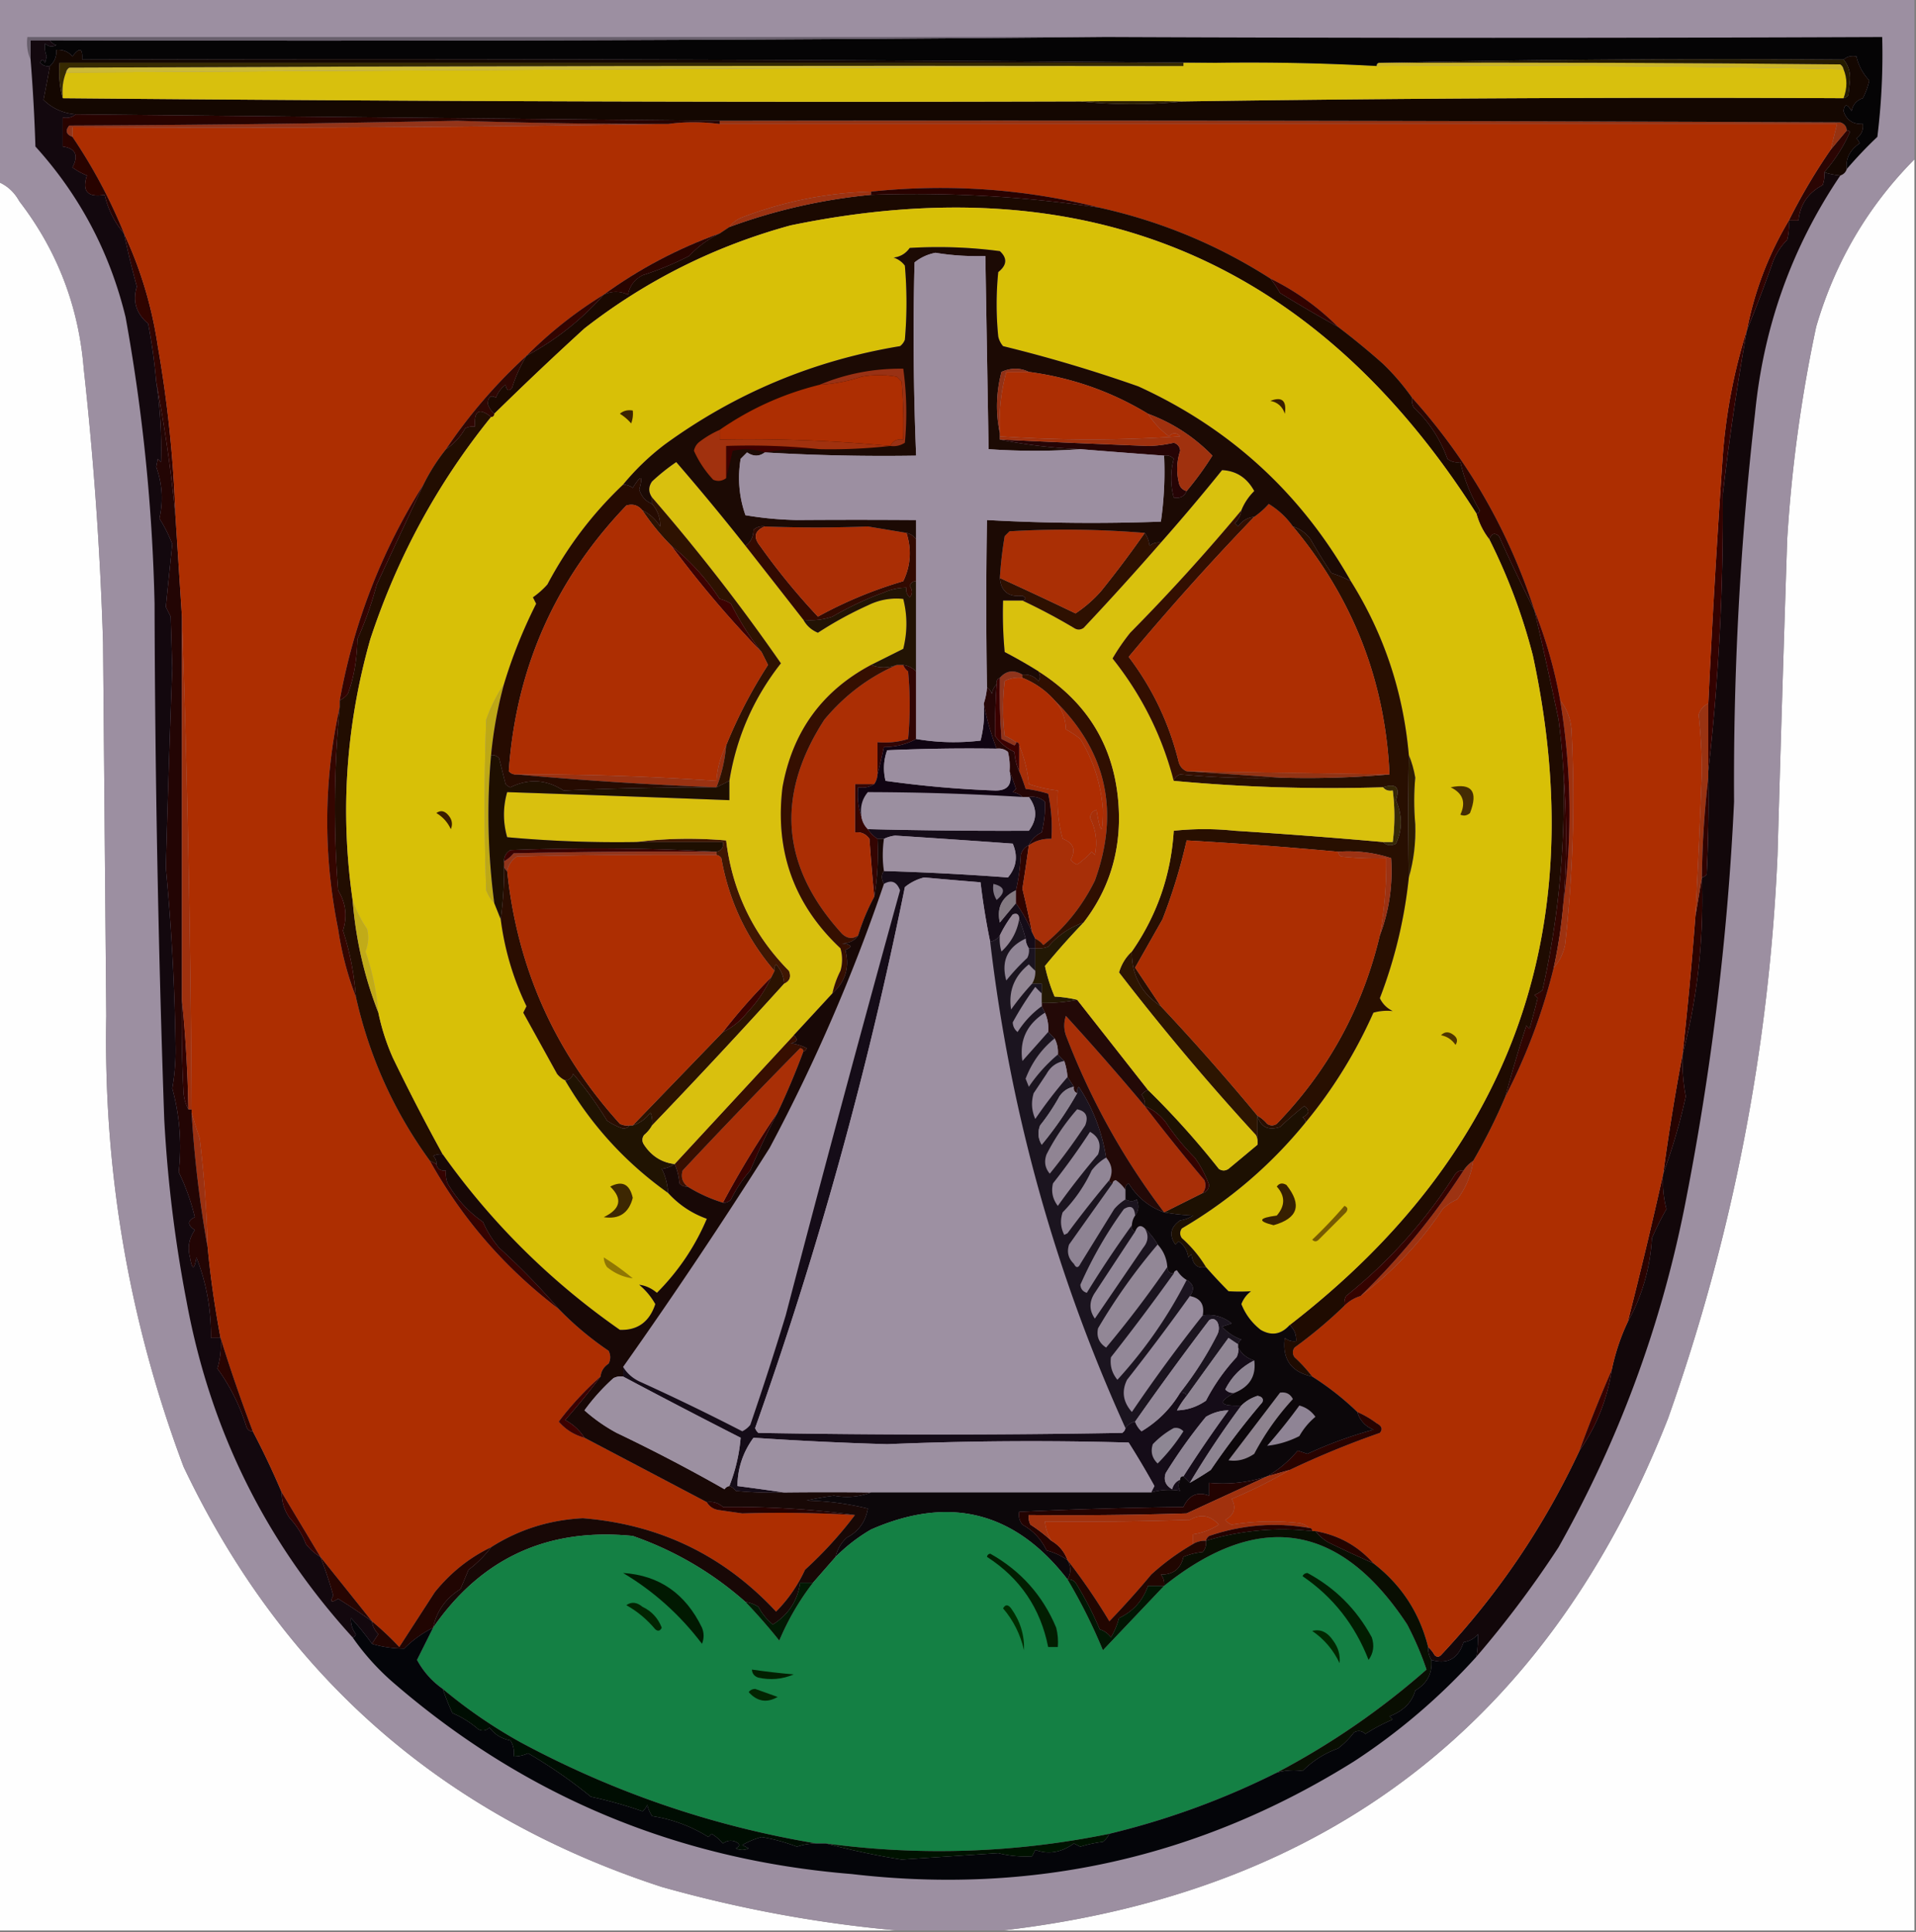 <svg xmlns="http://www.w3.org/2000/svg" width="595" height="600" style="shape-rendering:geometricPrecision;text-rendering:geometricPrecision;image-rendering:optimizeQuality;fill-rule:evenodd;clip-rule:evenodd"><rect width="100%" height="100%" fill="#808080" stroke="none"/><path style="opacity:1" fill="#fefefe" d="M594.5 49.5v550h-283c100.7-11.752 169.534-64.752 206.5-159 20.047-56.614 31.381-114.947 34-175 .922-32.669 1.922-65.336 3-98a447.849 447.849 0 0 1 9-66c5.834-20.02 16.001-37.354 30.5-52zM-.5 56.5c2.798 1.206 4.965 3.206 6.5 6 11.765 15.285 18.432 32.618 20 52 3.12 28.249 5.12 56.583 6 85l1 116c-.917 48.257 7.083 94.924 24 140 30.75 64.746 80.251 108.246 148.5 130.5 24.063 6.782 48.397 11.282 73 13.5H-.5v-543z"/><path style="opacity:1" fill="#9c8fa1" d="M-.5-.5h595v50c-14.499 14.646-24.666 31.98-30.5 52a447.849 447.849 0 0 0-9 66 20530.106 20530.106 0 0 0-3 98c-2.619 60.053-13.953 118.386-34 175-36.966 94.248-105.8 147.248-206.5 159h-33c-24.603-2.218-48.937-6.718-73-13.5C137.251 563.746 87.75 520.246 57 455.5c-16.917-45.076-24.917-91.743-24-140l-1-116c-.88-28.417-2.88-56.751-6-85-1.568-19.382-8.235-36.715-20-52-1.535-2.794-3.702-4.794-6.5-6v-57z"/><path style="opacity:1" fill="#2a0300" d="M516.5 364.5a34.301 34.301 0 0 0 1 11 93.93 93.93 0 0 0-4.5 9c-.563 9.373-3.063 18.039-7.5 26a1472.08 1472.08 0 0 0 11-46z"/><path style="opacity:1" fill="#9c3111" d="M59.5 345.5a147.406 147.406 0 0 0 2.5 8 357.394 357.394 0 0 1 2.5 34 361.593 361.593 0 0 1-5-42z"/><path style="opacity:1" fill="#12070a" d="M566.5 53.5c1.617.538 3.284.871 5 1-15.034 22.257-23.867 46.923-26.5 74a1001.754 1001.754 0 0 0-6.5 120.5c-1.965 42.223-7.131 84.39-15.5 126.5-7.478 37.107-20.478 72.107-39 105a324.083 324.083 0 0 1-25.5 34c.351-2.369.518-4.703.5-7-1.171 1.393-2.671 2.227-4.5 2.5-1.691 5.155-5.024 6.988-10 5.5-.734-1.208-1.067-2.541-1-4 .767.672 1.434 1.505 2 2.5.667.667 1.333.667 2 0 17.718-18.883 32.052-40.05 43-63.5 5.281-7.561 8.614-15.894 10-25 1.095-5.284 2.761-10.284 5-15 4.437-7.961 6.937-16.627 7.5-26a93.93 93.93 0 0 1 4.5-9 34.301 34.301 0 0 1-1-11 182.014 182.014 0 0 0 7-24 61.13 61.13 0 0 1-1-13c4.669-17.724 6.669-36.057 6-55 .617-.111 1.117-.444 1.5-1 .5-9.994.666-19.994.5-30v-2c3.225-28.419 4.725-57.085 4.5-86a854.61 854.61 0 0 1 7.5-51 450.59 450.59 0 0 0 8-21c1.015-2.71 2.515-5.043 4.5-7 .495-1.973.662-3.973.5-6h3c.492-4.97 2.992-8.637 7.5-11a8.43 8.43 0 0 0 .5-4z"/><path style="opacity:1" fill="#260301" d="M522.5 327.5a61.13 61.13 0 0 0 1 13 182.014 182.014 0 0 1-7 24 713.709 713.709 0 0 1 6-37z"/><path style="opacity:1" fill="#310200" d="M56.5 310.5a412.507 412.507 0 0 1 2 34c-.802-1.452-1.302-3.118-1.5-5-.5-9.661-.666-19.328-.5-29z"/><path style="opacity:1" fill="#2b0300" d="M528.5 272.5c.669 18.943-1.331 37.276-6 55a1252.406 1252.406 0 0 0 4-43l2-12z"/><path style="opacity:1" fill="#230504" d="M48.5 118.5a453.686 453.686 0 0 1 6 42l2 31v119c-.166 9.672 0 19.339.5 29 .198 1.882.698 3.548 1.5 5h1v1a361.593 361.593 0 0 0 5 42c.9 9.396 2.233 18.73 4 28h-3c.115-8.714-1.385-17.047-4.5-25-.667 4-1.333 4-2 0-.816-3.06-.316-5.894 1.5-8.5-2.347-1.581-2.347-2.914 0-4a69.457 69.457 0 0 0-5-14 68.938 68.938 0 0 0-2-26c.807-4.55 1.14-9.217 1-14a687.535 687.535 0 0 0-3-54.5c.54-20.129 1.207-40.795 2-62l-.5-16-1.5-3c.648-6.531 1.315-13.031 2-19.5a44.818 44.818 0 0 0-4-8c1.244-5.399.91-10.733-1-16l.5-2.5 1 1a140.192 140.192 0 0 0-1.5-25z"/><path style="opacity:1" fill="#9a3312" d="M530.5 218.5v23a292.674 292.674 0 0 0-2 31l-2 12a2710.219 2710.219 0 0 0 2-45 169.099 169.099 0 0 0-1-17.5c.478-1.642 1.478-2.809 3-3.5z"/><path style="opacity:1" fill="#300300" d="M530.5 241.5c.166 10.006 0 20.006-.5 30-.383.556-.883.889-1.5 1 .128-10.52.794-20.853 2-31z"/><path style="opacity:1" fill="#a0310e" d="M56.5 191.5a5223.98 5223.98 0 0 1 3 153h-1a412.507 412.507 0 0 0-2-34v-119z"/><path style="opacity:1" fill="#330200" d="M542.5 102.5a854.61 854.61 0 0 0-7.5 51c.225 28.915-1.275 57.581-4.5 86v-21a3574.44 3574.44 0 0 1 4.5-77c1.012-13.423 3.512-26.423 7.5-39z"/><path style="opacity:1" fill="#2f0400" d="M38.5 72.5c5.176 11.04 8.676 22.707 10.5 35a381.81 381.81 0 0 1 5.5 53 453.686 453.686 0 0 0-6-42 170.219 170.219 0 0 0-2.5-18c-3.715-3.127-4.881-6.96-3.5-11.5a282.065 282.065 0 0 1-4-16.5z"/><path style="opacity:1" fill="#310300" d="M555.5 68.5a18.452 18.452 0 0 1-.5 6c-1.985 1.957-3.485 4.29-4.5 7a450.59 450.59 0 0 1-8 21c2.38-12.15 6.714-23.484 13-34z"/><path style="opacity:1" fill="#13080e" d="M15.5 12.5c.418.722 1.084 1.222 2 1.5-1.284.684-2.45.517-3.5-.5-.21 1.303-.043 2.636.5 4l-.5 2c-.654-1.196-1.154-1.196-1.5 0 .825.886 1.825 1.219 3 1a521.256 521.256 0 0 1-2 10.5c2.776 2.697 6.11 4.197 10 4.5-1.068.934-2.401 1.268-4 1v9c3.974.575 4.974 2.742 3 6.5a20.492 20.492 0 0 0 4.5 2.5c-1.61 4.896.223 6.896 5.5 6 1.062 4.553 3.062 8.553 6 12a282.065 282.065 0 0 0 4 16.5c-1.381 4.54-.215 8.373 3.5 11.5a170.219 170.219 0 0 1 2.5 18 140.192 140.192 0 0 1 1.5 25l-1-1-.5 2.5c1.91 5.267 2.244 10.601 1 16a44.818 44.818 0 0 1 4 8 3018.238 3018.238 0 0 0-2 19.5l1.5 3 .5 16a5869.988 5869.988 0 0 0-2 62 687.535 687.535 0 0 1 3 54.5c.14 4.783-.193 9.45-1 14a68.938 68.938 0 0 1 2 26 69.457 69.457 0 0 1 5 14c-2.347 1.086-2.347 2.419 0 4-1.816 2.606-2.316 5.44-1.5 8.5.667 4 1.333 4 2 0 3.115 7.953 4.615 16.286 4.5 25h3c.284 3.277-.05 6.443-1 9.5 3.934 5.425 6.934 11.425 9 18 .336 1.03 1.003 1.53 2 1.5a249.581 249.581 0 0 1 9 19c-.04 2.925.793 5.591 2.5 8a24.834 24.834 0 0 1 5 8c1.307 1.692 2.807 3.025 4.5 4a126.596 126.596 0 0 1 4 12c-1.129 2.029-.629 2.363 1.5 1a191.248 191.248 0 0 1 10.5 7c.203 1.544.87 2.878 2 4a185.977 185.977 0 0 0-2 3c-1.889-2.71-4.056-5.377-6.5-8-.14 1.756.36 3.422 1.5 5-.124.607-.457.94-1 1-26.936-29.54-44.102-64.207-51.5-104a415.235 415.235 0 0 1-7-57 5003.409 5003.409 0 0 1-3-160 567.002 567.002 0 0 0-9-89c-4.889-20.116-14.222-37.782-28-53a560.246 560.246 0 0 0-1.5-27v-6h6z"/><path style="opacity:1" fill="#2b0503" d="M573.5 40.5c.438-.065.772.101 1 .5a49.044 49.044 0 0 1-8 12.5 8.43 8.43 0 0 1-.5 4c-4.508 2.363-7.008 6.03-7.5 11h-3a182.389 182.389 0 0 1 13-22l5-6z"/><path style="opacity:1" fill="#ad2e01" d="M223.5 38.5h347l-2 8a182.389 182.389 0 0 0-13 22c-6.286 10.516-10.62 21.85-13 34-3.988 12.577-6.488 25.577-7.5 39a3574.44 3574.44 0 0 0-4.5 77c-1.522.691-2.522 1.858-3 3.5.635 5.798.968 11.631 1 17.5a2710.219 2710.219 0 0 1-2 45 1252.406 1252.406 0 0 1-4 43 713.709 713.709 0 0 0-6 37 1472.08 1472.08 0 0 1-11 46c-2.239 4.716-3.905 9.716-5 15a419.508 419.508 0 0 0-10 25c-10.948 23.45-25.282 44.617-43 63.5-.667.667-1.333.667-2 0-.566-.995-1.233-1.828-2-2.5-2.656-10.647-8.322-19.314-17-26-4.775-5.391-10.775-8.724-18-10h-1c0-.667-.333-1-1-1-.763-.768-1.763-1.268-3-1.5a76.616 76.616 0 0 0-21 .5 4.457 4.457 0 0 1-2-1.5c2.809-1.588 3.475-3.755 2-6.5a147.559 147.559 0 0 0 18-9 281.755 281.755 0 0 1 28-11.5c.958-1.147.625-2.147-1-3a30.137 30.137 0 0 0-6-3.5 87.274 87.274 0 0 0-14-11 46.081 46.081 0 0 0-5.5-6c-.667-1-.667-2 0-3a141.308 141.308 0 0 0 15.5-13 11.743 11.743 0 0 1 5-3c10.054-7.554 18.554-16.554 25.5-27a14.748 14.748 0 0 1 4.5-3c2.67-3.506 4.337-7.506 5-12a176.968 176.968 0 0 0 10-20 180.992 180.992 0 0 0 15-40c1.718-1.864 2.885-4.197 3.5-7 2.504-22.154 3.171-44.488 2-67-.309-3.442-1.476-6.442-3.5-9a145.252 145.252 0 0 0-8-28c-8.062-24.808-20.729-46.808-38-66a73.101 73.101 0 0 0-9-10.5 231.054 231.054 0 0 0-14-11.5 78.15 78.15 0 0 0-21-15c-16.313-10.442-33.98-17.775-53-22-23.222-5.846-46.888-7.513-71-5-13.801.4-27.134 3.067-40 8-1.684.65-3.017 1.65-4 3l-3 2c-12.959 4.651-24.959 10.984-36 19a129.505 129.505 0 0 0-24 19 160.96 160.96 0 0 0-25 29 60.05 60.05 0 0 0-7 11c-12.962 20.533-21.628 42.866-26 67v2c-5.003 22.807-5.169 45.807-.5 69 1.079 7.323 2.913 14.323 5.5 21 4.176 18.676 11.842 35.676 23 51 10.068 18.075 23.401 33.409 40 46a97.341 97.341 0 0 0 15.5 13c.667 1.333.667 2.667 0 4-1.481.971-2.315 2.304-2.5 4a95.6 95.6 0 0 0-13 14c2.147 2.477 4.814 4.144 8 5l38 20c.847 1.466 2.18 2.3 4 2.5l7 1a390.28 390.28 0 0 1 35 .5c-4.569 6.076-9.736 11.742-15.5 17-2.271 4.921-5.271 9.254-9 13-16.177-17.421-36.177-27.087-60-29-10.417.53-19.917 3.53-28.5 9-6.805 3.289-12.638 7.956-17.5 14l-11 17a95.356 95.356 0 0 0-8.5-8 6796.817 6796.817 0 0 0-16-20c-4.003-6.675-8.003-13.341-12-20a249.581 249.581 0 0 0-9-19 487.69 487.69 0 0 1-10-29 304.267 304.267 0 0 1-4-28 357.394 357.394 0 0 0-2.5-34 147.406 147.406 0 0 1-2.5-8v-1a5223.98 5223.98 0 0 0-3-153l-2-31a381.81 381.81 0 0 0-5.5-53c-1.824-12.293-5.324-23.96-10.5-35a161.918 161.918 0 0 0-16-30v-3c61.836.332 123.502 0 185-1 5.157-.71 10.49-.71 16 0z"/><path style="opacity:1" fill="#9d3312" d="M457.5 360.5c-.663 4.494-2.33 8.494-5 12a14.748 14.748 0 0 0-4.5 3c-6.946 10.446-15.446 19.446-25.5 27 12.179-11.837 22.845-24.837 32-39a10.165 10.165 0 0 1 3-3z"/><path style="opacity:1" fill="#9d90a2" d="M193.5 424.5a1583.548 1583.548 0 0 0 45.5-68 549.852 549.852 0 0 0 35.5-82c2.302-1.36 3.968-.693 5 2a9609.228 9609.228 0 0 0-35.5 132 1009.452 1009.452 0 0 1-11 34 7.248 7.248 0 0 1-2.5 2 708.273 708.273 0 0 0-32-15.5c-2.159-1.059-3.826-2.559-5-4.5z"/><path style="opacity:1" fill="#150c18" d="M319.5 247.5c1.929-.269 3.595.231 5 1.5.146 3.019-.188 6.185-1 9.5-1.875.909-3.208 2.243-4 4-1.29.558-2.123 1.558-2.5 3-.177 3.856-.677 7.523-1.5 11-4.363 2.059-6.029 5.392-5 10a325.386 325.386 0 0 1 5-6 45.476 45.476 0 0 1 5 9l1 2v3h-2a5.727 5.727 0 0 1-1-3 43.824 43.824 0 0 0-2-6c-.017-1.528-.684-2.028-2-1.5a36.633 36.633 0 0 0-4 6.5c-.722 1.051-1.722 1.718-3 2a215.317 215.317 0 0 1-3-18.5 1684.248 1684.248 0 0 1-17.5-1.5 15.096 15.096 0 0 0-6 3 1232.234 1232.234 0 0 1-46.5 168 3.647 3.647 0 0 0 1 1.5c37.667.667 75.333.667 113 0 .556-.383.889-.883 1-1.5.722-1.051 1.722-1.718 3-2a7.47 7.47 0 0 0 2 3c4.994-2.994 8.994-6.994 12-12 .992-.172 1.658.162 2 1a30.786 30.786 0 0 0-3 4.5c3.202-.086 6.202-1.086 9-3a60.436 60.436 0 0 1 9.5-13.5 4.934 4.934 0 0 0 .5-3c1.126 2.036 2.793 3.37 5 4-3.957 1.957-6.957 4.957-9 9 .825.886 1.825 1.219 3 1-5.526 2.93-4.86 4.263 2 4a283.934 283.934 0 0 0-16 24l-2-2a393.91 393.91 0 0 1 14-20.5c-2.42.025-4.753.691-7 2a161.575 161.575 0 0 0-12.5 17.5c-.722 2.161-.055 3.828 2 5 .377-1.442 1.21-2.442 2.5-3-.671 1.347-.671 2.514 0 3.5a19.863 19.863 0 0 0-9 .5c.304-.65.637-1.317 1-2a273.302 273.302 0 0 0-8-13.5c-25.006-.706-50.006-.54-75 .5a1082.592 1082.592 0 0 1-41.5-2c-3.27 4.476-4.937 9.476-5 15a977.79 977.79 0 0 1 14.5 2 112.97 112.97 0 0 1-15-.5c-.544-.717-1.211-1.217-2-1.5 1.91-4.882 3.077-9.882 3.5-15a2331.306 2331.306 0 0 1-36.5-19v-3c1.174 1.941 2.841 3.441 5 4.5a708.273 708.273 0 0 1 32 15.5 7.248 7.248 0 0 0 2.5-2 1009.452 1009.452 0 0 0 11-34 9609.228 9609.228 0 0 1 35.5-132c-1.032-2.693-2.698-3.36-5-2-.854-1.535-.854-2.868 0-4a852.778 852.778 0 0 1 38.5 2c2.664-3.139 3.164-6.639 1.5-10.5a4451.38 4451.38 0 0 0-36.5-2.5c-1.145.119-2.312.452-3.5 1h-2a10.165 10.165 0 0 1-3-3c16.864.414 33.531.581 50 .5 2.62-3.498 2.62-6.998 0-10.5z"/><path style="opacity:1" fill="#220d01" d="M152.5 129.5c-16.613 20.545-29.113 43.545-37.5 69-7.583 26.77-9.416 53.77-5.5 81 .96 12.166 3.627 23.832 8 35a68.522 68.522 0 0 0 4.5 14 634.884 634.884 0 0 0 15.5 30 4.934 4.934 0 0 0-3 .5c.752.671 1.086 1.504 1 2.5l-2-1c-11.158-15.324-18.824-32.324-23-51-.513-7.064-1.846-13.897-4-20.5 1.412-4.368.912-8.535-1.5-12.5a332.36 332.36 0 0 1 .5-57v-2c.958-.453 1.792-1.119 2.5-2 1.836-4.766 2.836-10.433 3-17a112.23 112.23 0 0 0 6-17c4.823-10.315 9.657-20.648 14.5-31a60.05 60.05 0 0 1 7-11c2.451-1.623 4.451-3.789 6-6.5a4.934 4.934 0 0 1 3-.5c-.356-4.984 1.311-5.984 5-3z"/><path style="opacity:1" fill="#300501" d="M485.5 239.5c1.1 13.505 1.1 27.172 0 41a155.56 155.56 0 0 1-3 20 180.992 180.992 0 0 1-15 40 442.719 442.719 0 0 1 6.5-22l1 1a331.06 331.06 0 0 0 2.5-9.5l-1-1a9.454 9.454 0 0 0 2.5-1.5c4.976-22.128 7.143-44.794 6.5-68z"/><path style="opacity:1" fill="#350600" d="M105.5 219.5a332.36 332.36 0 0 0-.5 57c2.412 3.965 2.912 8.132 1.5 12.5 2.154 6.603 3.487 13.436 4 20.5-2.587-6.677-4.421-13.677-5.5-21-4.669-23.193-4.503-46.193.5-69z"/><path style="opacity:1" fill="#c1ab18" d="M109.5 279.5a38.434 38.434 0 0 0 4.5 9c.562 2.366.396 4.699-.5 7a78.376 78.376 0 0 1 4 19c-4.373-11.168-7.04-22.834-8-35z"/><path style="opacity:1" fill="#9d90a2" d="M307.5 292.5c6.175 52.562 20.175 102.895 42 151-.111.617-.444 1.117-1 1.5-37.667.667-75.333.667-113 0a3.647 3.647 0 0 1-1-1.5 1232.234 1232.234 0 0 0 46.5-168 15.096 15.096 0 0 1 6-3c5.278.483 11.112.983 17.5 1.5a215.317 215.317 0 0 0 3 18.5z"/><path style="opacity:1" fill="#9e3210" d="M484.5 217.5c2.024 2.558 3.191 5.558 3.5 9 1.171 22.512.504 44.846-2 67-.615 2.803-1.782 5.136-3.5 7a155.56 155.56 0 0 0 3-20c2.828-20.905 2.495-41.905-1-63z"/><path style="opacity:1" fill="#390100" d="M476.5 189.5a145.252 145.252 0 0 1 8 28c3.495 21.095 3.828 42.095 1 63 1.1-13.828 1.1-27.495 0-41a233.707 233.707 0 0 0-1.5-16 1828.15 1828.15 0 0 0-7.5-34z"/><path style="opacity:1" fill="#1f0b01" d="M476.5 189.5a1828.15 1828.15 0 0 1 7.5 34 233.707 233.707 0 0 1 1.5 16c.643 23.206-1.524 45.872-6.5 68a9.454 9.454 0 0 1-2.5 1.5l1 1a331.06 331.06 0 0 1-2.5 9.5l-1-1a442.719 442.719 0 0 0-6.5 22 176.968 176.968 0 0 1-10 20 10.165 10.165 0 0 0-3 3c-.996-.086-1.829.248-2.5 1-9.249 14.579-20.582 27.246-34 38a4.934 4.934 0 0 0-.5 3 141.308 141.308 0 0 1-15.5 13c-.667 1-.667 2 0 3a46.081 46.081 0 0 1 5.5 6c-6.552-1.413-9.385-5.413-8.5-12 1.011.837 2.178 1.17 3.5 1 .108-2.014-.558-3.68-2-5 68.776-53.136 93.942-122.469 75.5-208a179.773 179.773 0 0 0-13.5-36c.64-1.832 1.64-2.165 3-1a523.754 523.754 0 0 0 11 23z"/><path style="opacity:1" fill="#340401" d="M131.5 150.5c-4.843 10.352-9.677 20.685-14.5 31a112.23 112.23 0 0 1-6 17c-.164 6.567-1.164 12.234-3 17-.708.881-1.542 1.547-2.5 2 4.372-24.134 13.038-46.467 26-67z"/><path style="opacity:1" fill="#2b0601" d="M438.5 123.5c17.271 19.192 29.938 41.192 38 66a523.754 523.754 0 0 1-11-23c-1.36-1.165-2.36-.832-3 1-1.841-2.349-3.174-5.015-4-8 .543-.06.876-.393 1-1-2.771-4.638-4.771-9.638-6-15-1.478.262-2.811-.071-4-1-2.273-6.234-5.773-11.567-10.5-16a4.934 4.934 0 0 1-.5-3z"/><path style="opacity:1" fill="#2f0703" d="M163.5 110.5a44.649 44.649 0 0 0-4.5 10c-1.016 1.134-1.683.801-2-1a8.905 8.905 0 0 0-3 4c-1.608-.933-2.441-.267-2.5 2 .442 1.239 1.109 2.239 2 3 0 .667-.333 1-1 1-3.689-2.984-5.356-1.984-5 3a4.934 4.934 0 0 0-3 .5c-1.549 2.711-3.549 4.877-6 6.5a160.96 160.96 0 0 1 25-29z"/><path style="opacity:1" fill="#320400" d="M187.5 91.5a86.03 86.03 0 0 1-24 19 129.505 129.505 0 0 1 24-19z"/><path style="opacity:1" fill="#320300" d="M394.5 86.5a78.15 78.15 0 0 1 21 15 438.593 438.593 0 0 1-18-10.5 30.818 30.818 0 0 0-3-4.5z"/><path style="opacity:1" fill="#1b0901" d="M270.5 60.5c23.81-.843 47.476.49 71 4 19.02 4.225 36.687 11.558 53 22a30.818 30.818 0 0 1 3 4.5 438.593 438.593 0 0 0 18 10.5 231.054 231.054 0 0 1 14 11.5 73.101 73.101 0 0 1 9 10.5 4.934 4.934 0 0 0 .5 3c4.727 4.433 8.227 9.766 10.5 16 1.189.929 2.522 1.262 4 1 1.229 5.362 3.229 10.362 6 15-.124.607-.457.94-1 1-50.042-78.664-121.042-108.497-213-89.5-23.555 6.444-44.888 17.11-64 32a1053.346 1053.346 0 0 0-28 26.5c-.891-.761-1.558-1.761-2-3 .059-2.267.892-2.933 2.5-2a8.905 8.905 0 0 1 3-4c.317 1.801.984 2.134 2 1a44.649 44.649 0 0 1 4.5-10 86.03 86.03 0 0 0 24-19c2.541-1.149 5.041-1.149 7.5 0 .541-2.709 2.041-4.709 4.5-6 5.099-1.641 9.932-3.641 14.5-6 2.794-2.966 5.961-5.3 9.5-7l3-2a175.625 175.625 0 0 1 44-10z"/><path style="opacity:1" fill="#290400" d="M223.5 72.5c-3.539 1.7-6.706 4.034-9.5 7-4.568 2.359-9.401 4.359-14.5 6-2.459 1.291-3.959 3.291-4.5 6-2.459-1.149-4.959-1.149-7.5 0 11.041-8.016 23.041-14.349 36-19z"/><path style="opacity:1" fill="#d8c007" d="M458.5 159.5c.826 2.985 2.159 5.651 4 8a179.773 179.773 0 0 1 13.5 36c18.442 85.531-6.724 154.864-75.5 208-2.641 2.942-5.641 3.442-9 1.5-2.736-2.148-4.736-4.814-6-8 .601-1.605 1.601-2.938 3-4a52.745 52.745 0 0 1-7 0 157.78 157.78 0 0 1-7-7.5c-2.015-3.338-4.515-6.338-7.5-9-.667-1-.667-2 0-3 14.893-8.736 27.726-19.736 38.5-33 8.492-10.297 15.492-21.63 21-34 1.913-.551 3.913-.718 6-.5-1.827-.899-3.16-2.233-4-4a146.569 146.569 0 0 0 9-37.5c1.522-5.248 2.189-10.748 2-16.5-.434-4.991-.434-9.824 0-14.5-.429-2.529-1.096-4.862-2-7-1.716-19.571-7.716-37.571-18-54-15.468-27.301-37.468-47.468-66-60.5a444.292 444.292 0 0 0-42-12.5 6.802 6.802 0 0 1-1.5-3 100.2 100.2 0 0 1 0-20c2.704-2.15 2.871-4.316.5-6.5-9.108-1.218-18.441-1.551-28-1-1.216 1.74-2.882 2.74-5 3a6.977 6.977 0 0 1 3.5 2.5c.667 7.667.667 15.333 0 23a4.457 4.457 0 0 1-1.5 2c-26.796 4.428-51.13 14.594-73 30.5a76.988 76.988 0 0 0-13 12.5c-9.506 9.013-17.339 19.347-23.5 31a25.513 25.513 0 0 1-4.5 4l1 2c-4.105 8.152-7.438 16.485-10 25-2.273 3.351-4.107 7.018-5.5 11a702.15 702.15 0 0 0 0 53c.608 1.566 1.442 2.9 2.5 4l2 5a87.613 87.613 0 0 0 8 27l-1 2 10.5 19c.708.881 1.542 1.547 2.5 2 8.148 13.958 18.815 25.624 32 35 3.349 3.672 7.349 6.339 12 8-3.655 8.629-8.821 16.296-15.5 23-1.7-1.427-3.533-2.26-5.5-2.5a21.365 21.365 0 0 1 5 6c-1.82 5.52-5.487 8.187-11 8-21.527-15.028-39.861-33.194-55-54.5a634.884 634.884 0 0 1-15.5-30 68.522 68.522 0 0 1-4.5-14 78.376 78.376 0 0 0-4-19c.896-2.301 1.062-4.634.5-7a38.434 38.434 0 0 1-4.5-9c-3.916-27.23-2.083-54.23 5.5-81 8.387-25.455 20.887-48.455 37.5-69 .667 0 1-.333 1-1a1053.346 1053.346 0 0 1 28-26.5c19.112-14.89 40.445-25.556 64-32 91.958-18.997 162.958 10.836 213 89.5z"/><path style="opacity:1" fill="#8f8594" d="M352.5 377.5a5.727 5.727 0 0 0-1 3 333.699 333.699 0 0 0-14 21c-1.22-.387-1.887-1.22-2-2.5a127.929 127.929 0 0 1 13.5-23.5c2.149-1.34 3.316-.673 3.5 2z"/><path style="opacity:1" fill="#765a02" d="M417.5 374.5c1.025.397 1.192 1.063.5 2l-8.5 8.5c-.667.667-1.333.667-2 0a147.277 147.277 0 0 0 10-10.5z"/><path style="opacity:1" fill="#8e8393" d="M349.5 369.5v3a14.698 14.698 0 0 0-3.5 3l-10.5 17c-.667 1.333-1.333 1.333-2 0-1.756-1.691-2.256-3.691-1.5-6 4.51-6.363 9.01-12.696 13.5-19 .06-.543.393-.876 1-1 1.235.84 2.235 1.84 3 3z"/><path style="opacity:1" fill="#372001" d="M396.5 368.5c.751-1.073 1.751-1.24 3-.5 4.908 6.205 3.575 10.372-4 12.5-5.037-1.252-4.703-2.252 1-3 2.64-3.077 2.64-6.077 0-9z"/><path style="opacity:1" fill="#1d1002" d="M356.5 338.5a256.676 256.676 0 0 1 22 24.5c1 .667 2 .667 3 0 3.031-2.508 6.031-5.008 9-7.5v-9c.974 3.509 3.307 4.676 7 3.5a124.943 124.943 0 0 1 7.5-6.5c1.824 1.249 1.657 2.415-.5 3.5.556.383.889.883 1 1.5-10.774 13.264-23.607 24.264-38.5 33-.667 1-.667 2 0 3 2.985 2.662 5.485 5.662 7.5 9-2.627.576-4.127-.758-4.5-4l-1 1c-.26-2.118-1.26-3.784-3-5l-1 1c-2.035-2.909-1.535-5.409 1.5-7.5a10.258 10.258 0 0 0 4-1.5 72.072 72.072 0 0 1-9-1l12-6c1.149-.291 1.816-1.124 2-2.5a34.779 34.779 0 0 0-4.5-8.5 71.94 71.94 0 0 1-9-11c-1.758-2.265-3.925-3.932-6.5-5 .17-1.322-.163-2.489-1-3.5.544-.717 1.211-1.217 2-1.5z"/><path style="opacity:1" fill="#360201" d="M241.5 345.5a223.872 223.872 0 0 0-8.5 18 41.056 41.056 0 0 0-6 9c-.671.752-1.504 1.086-2.5 1a294.176 294.176 0 0 1 17-28z"/><path style="opacity:1" fill="#918696" d="M343.5 359.5c1.853 2.191 2.187 4.525 1 7a329.936 329.936 0 0 0-13 16.5l-1 .5c-1.147-2.265-1.314-4.598-.5-7a46.338 46.338 0 0 0 9-13c1.307-1.692 2.807-3.025 4.5-4z"/><path style="opacity:1" fill="#a82f07" d="M355.5 343.5a578.53 578.53 0 0 0 18.5 23c.579 1.428.412 2.762-.5 4l-12 6c-12.719-16.759-22.886-35.092-30.5-55-.667-2-.667-4 0-6a865.92 865.92 0 0 1 24.5 28z"/><path style="opacity:1" fill="#340300" d="M355.5 343.5c2.575 1.068 4.742 2.735 6.5 5a71.94 71.94 0 0 0 9 11 34.779 34.779 0 0 1 4.5 8.5c-.184 1.376-.851 2.209-2 2.5.912-1.238 1.079-2.572.5-4a578.53 578.53 0 0 1-18.5-23z"/><path style="opacity:1" fill="#201302" d="M195.5 349.5h1c2.255-.715 4.088-2.048 5.5-4a8.43 8.43 0 0 1 .5 4 10.515 10.515 0 0 1-2.5 3c-.667 1-.667 2 0 3 2.331 3.529 5.497 5.529 9.5 6-1.109.79-2.442 1.29-4 1.5 1.078 1.979 1.745 4.479 2 7.5-13.185-9.376-23.852-21.042-32-35 1.25-.077 2.083-.744 2.5-2a114.916 114.916 0 0 1 10.5 14.5 20.023 20.023 0 0 0 5 2.5c.916-.043 1.583-.376 2-1z"/><path style="opacity:1" fill="#a92f06" d="M249.5 326.5a237.226 237.226 0 0 1-8 19 294.176 294.176 0 0 0-17 28 46.806 46.806 0 0 1-11-5c-1.613-1.338-2.113-3.005-1.5-5a1993.421 1993.421 0 0 1 36.5-38c.607.124.94.457 1 1z"/><path style="opacity:1" fill="#370f01" d="M246.5 321.5c1.453 1.325 1.119 2.158-1 2.5a14.72 14.72 0 0 1 5 1.5c-.124.607-.457.94-1 1-.06-.543-.393-.876-1-1a1993.421 1993.421 0 0 0-36.5 38c-.613 1.995-.113 3.662 1.5 5-.996.086-1.829-.248-2.5-1-.191-2.208-.691-4.208-1.5-6l37-40z"/><path style="opacity:1" fill="#230907" d="M334.5 310.5c7.331 9.325 14.664 18.658 22 28-.789.283-1.456.783-2 1.5.837 1.011 1.17 2.178 1 3.5a865.92 865.92 0 0 0-24.5-28c-.667 2-.667 4 0 6 7.614 19.908 17.781 38.241 30.5 55-4.701-1.693-8.368-4.693-11-9-.798.457-1.131 1.124-1 2-.765-1.16-1.765-2.16-3-3-.607.124-.94.457-1 1-.667 0-1-.333-1-1 1.187-2.475.853-4.809-1-7-1.266-8.016-4.099-15.349-8.5-22a2.428 2.428 0 0 0-.5 2c-.838-.342-1.172-1.008-1-2l-2-3a20.69 20.69 0 0 0-1-5l-2-2c.134-1.792-.199-3.458-1-5l-2-2c.175-2.121-.159-4.121-1-6l-1-2v-1c4.03.028 7.697-.306 11-1z"/><path style="opacity:1" fill="#928596" d="M330.5 329.5a20.69 20.69 0 0 1 1 5 136.897 136.897 0 0 0-10 13c-1.152-2.606-1.318-5.273-.5-8l4-6c1.257-2.246 3.09-3.579 5.5-4z"/><path style="opacity:1" fill="#2d1501" d="M351.5 295.5c-.13 7.233 2.87 12.899 9 17a720.912 720.912 0 0 1 30 34v9a4.934 4.934 0 0 0-.5-3 762.805 762.805 0 0 1-42.5-50.5c.769-2.584 2.102-4.75 4-6.5z"/><path style="opacity:1" fill="#8d8190" d="M327.5 322.5c.801 1.542 1.134 3.208 1 5a49.155 49.155 0 0 0-9 10l-1-2.5c1.92-5.031 4.92-9.198 9-12.5z"/><path style="opacity:1" fill="#928697" d="M324.5 314.5c.841 1.879 1.175 3.879 1 6-2.644 2.98-5.311 5.98-8 9-.978-6.406 1.355-11.406 7-15z"/><path style="opacity:1" fill="#4f3501" d="M447.5 321.5c1.172-1.205 2.505-1.205 4 0 1.083.865 1.249 1.865.5 3-1.129-1.641-2.629-2.641-4.5-3z"/><path style="opacity:1" fill="#2c1301" d="M243.5 305.5a2035.838 2035.838 0 0 1-41 44 8.43 8.43 0 0 0-.5-4c-1.412 1.952-3.245 3.285-5.5 4 9.388-9.72 18.722-19.386 28-29 2.894-1.382 5.394-3.382 7.5-6 3.138-3.292 5.638-6.958 7.5-11l1-2a2.428 2.428 0 0 1 .5-2c1.559 1.717 2.392 3.717 2.5 6z"/><path style="opacity:1" fill="#390200" d="M239.5 303.5c-1.862 4.042-4.362 7.708-7.5 11-2.106 2.618-4.606 4.618-7.5 6a182.226 182.226 0 0 1 15-17z"/><path style="opacity:1" fill="#948898" d="M323.5 308.5v4c-2.95 2.121-5.45 4.787-7.5 8-.944-.763-1.444-1.763-1.5-3a96.74 96.74 0 0 1 7-11 31.147 31.147 0 0 0 2 2z"/><path style="opacity:1" fill="#2a0d01" d="M156.5 267.5c-.237 1.291.096 2.291 1 3 3.125 30.076 14.792 56.242 35 78.5a4.934 4.934 0 0 0 3 .5c-.417.624-1.084.957-2 1a20.023 20.023 0 0 1-5-2.5 114.916 114.916 0 0 0-10.5-14.5c-.417 1.256-1.25 1.923-2.5 2-.958-.453-1.792-1.119-2.5-2l-10.5-19 1-2a87.613 87.613 0 0 1-8-27c.817-6.122 1.151-12.122 1-18z"/><path style="opacity:1" fill="#938794" d="M321.5 301.5c.067 1.459-.266 2.792-1 4a78.986 78.986 0 0 0-6.5 8c-.893-5.648.941-10.315 5.5-14a31.147 31.147 0 0 0 2 2z"/><path style="opacity:1" fill="#231804" d="M336.5 286.5a226.57 226.57 0 0 0-12 13.5 52.368 52.368 0 0 0 3 9.5c2.416.126 4.75.459 7 1-3.303.694-6.97 1.028-11 1v-6h-3c.734-1.208 1.067-2.541 1-4v-7a8.43 8.43 0 0 0 4-.5c3-3.5 6.667-6 11-7.5z"/><path style="opacity:1" fill="#908595" d="M318.5 291.5a5.727 5.727 0 0 0 1 3 4.934 4.934 0 0 1-.5 3 64.292 64.292 0 0 0-6.5 7c-1.66-6.011.34-10.344 6-13z"/><path style="opacity:1" fill="#968896" d="M316.5 285.5c-.677 3.875-2.51 7.208-5.5 10a12.93 12.93 0 0 1-.5-5 36.633 36.633 0 0 1 4-6.5c1.316-.528 1.983-.028 2 1.5z"/><path style="opacity:1" fill="#401702" d="M197.5 261.5c9.157-1.158 18.491-1.324 28-.5 1.922 15.8 8.422 29.3 19.5 40.5.773 1.852.273 3.186-1.5 4-.108-2.283-.941-4.283-2.5-6a2.428 2.428 0 0 0-.5 2c-8.642-10.048-14.142-21.714-16.5-35-.383-.556-.883-.889-1.5-1v-1c1.548-.321 2.215-1.321 2-3h-27z"/><path style="opacity:1" fill="#847a82" d="M315.5 276.5v4a325.386 325.386 0 0 0-5 6c-1.029-4.608.637-7.941 5-10z"/><path style="opacity:1" fill="#807784" d="M308.5 274.5c3.589.872 3.923 2.539 1 5-.952-1.545-1.285-3.212-1-5z"/><path style="opacity:1" fill="#280f01" d="M401.5 163.5c2.216.703 4.049 2.036 5.5 4a168.466 168.466 0 0 0 6.5 10.5 33.052 33.052 0 0 1 6 2.5c10.284 16.429 16.284 34.429 18 54-.2 12.339-.2 25.005 0 38a146.569 146.569 0 0 1-9 37.5c.84 1.767 2.173 3.101 4 4-2.087-.218-4.087-.051-6 .5-5.508 12.37-12.508 23.703-21 34-.111-.617-.444-1.117-1-1.5 2.157-1.085 2.324-2.251.5-3.5a124.943 124.943 0 0 0-7.5 6.5c-3.693 1.176-6.026.009-7-3.5a10.515 10.515 0 0 1 3 2.5c1 .667 2 .667 3 0 15.987-16.513 26.653-36.013 32-58.5 2.891-7.646 4.057-15.646 3.5-24-5.323-1.737-10.823-2.404-16.5-2a1340.142 1340.142 0 0 0-47-3.5 172.181 172.181 0 0 1-7.5 24.5c-2.85 5.037-5.683 10.037-8.5 15 2.673 4.018 5.34 8.018 8 12-6.13-4.101-9.13-9.767-9-17 7.817-11.283 12.15-23.783 13-37.5a90.455 90.455 0 0 1 19 0c15.499.981 30.833 2.147 46 3.5 1.101 1.098 2.434 1.265 4 .5 2.029-4.31 2.029-8.81 0-13.5 1.345-3.988.012-5.322-4-4-22.026.656-43.692-.011-65-2 .311-.978.978-1.645 2-2a249.26 249.26 0 0 0 31 1c11.512.328 22.846-.005 34-1-1.313-28.974-11.313-54.641-30-77z"/><path style="opacity:1" fill="#bda816" d="M156.5 212.5a131.26 131.26 0 0 0-4 22 209.454 209.454 0 0 0 1 46c-1.058-1.1-1.892-2.434-2.5-4a702.15 702.15 0 0 1 0-53c1.393-3.982 3.227-7.649 5.5-11z"/><path style="opacity:1" fill="#2e0400" d="M319.5 262.5a763.323 763.323 0 0 1-2 13.5 389.266 389.266 0 0 1 3 13.5 45.476 45.476 0 0 0-5-9v-4c.823-3.477 1.323-7.144 1.5-11 .377-1.442 1.21-2.442 2.5-3z"/><path style="opacity:1" fill="#ad2e02" d="M222.5 265.5c.617.111 1.117.444 1.5 1 2.358 13.286 7.858 24.952 16.5 35l-1 2a182.226 182.226 0 0 0-15 17c-9.278 9.614-18.612 19.28-28 29h-1a4.934 4.934 0 0 1-3-.5c-20.208-22.258-31.875-48.424-35-78.5.359-1.871 1.359-3.371 3-4.5 20.664-.5 41.331-.667 62-.5z"/><path style="opacity:1" fill="#9c3213" d="M415.5 264.5c5.677-.404 11.177.263 16.5 2 .557 8.354-.609 16.354-3.5 24a126.25 126.25 0 0 0 2-24 98.432 98.432 0 0 1-14-.5c-.556-.383-.889-.883-1-1.5z"/><path style="opacity:1" fill="#92351b" d="M222.5 264.5v1c-20.669-.167-41.336 0-62 .5-1.641 1.129-2.641 2.629-3 4.5-.904-.709-1.237-1.709-1-3a10.515 10.515 0 0 0 3-2.5c20.997-.5 41.997-.667 63-.5z"/><path style="opacity:1" fill="#3a0000" d="M222.5 264.5c-21.003-.167-42.003 0-63 .5a10.515 10.515 0 0 1-3 2.5c.011-1.517.677-2.684 2-3.5a684.92 684.92 0 0 1 64 .5z"/><path style="opacity:1" fill="#ac2e02" d="M415.5 264.5c.111.617.444 1.117 1 1.5 4.655.499 9.321.666 14 .5a126.25 126.25 0 0 1-2 24c-5.347 22.487-16.013 41.987-32 58.5-1 .667-2 .667-3 0a10.515 10.515 0 0 0-3-2.5 720.912 720.912 0 0 0-30-34c-2.66-3.982-5.327-7.982-8-12 2.817-4.963 5.65-9.963 8.5-15a172.181 172.181 0 0 0 7.5-24.5c15.701.892 31.367 2.059 47 3.5z"/><path style="opacity:1" fill="#9c8fa0" d="M274.5 270.5c-.484-3.216-.484-6.549 0-10 1.188-.548 2.355-.881 3.5-1a4451.38 4451.38 0 0 1 36.5 2.5c1.664 3.861 1.164 7.361-1.5 10.5a852.778 852.778 0 0 0-38.5-2z"/><path style="opacity:1" fill="#340502" d="M271.5 243.5c-1.419.951-3.085 1.284-5 1-.31 3.213.023 6.213 1 9 .233 1.562.9 2.895 2 4a10.165 10.165 0 0 0 3 3c.323 6.19-.01 12.19-1 18a706.352 706.352 0 0 1-1.5-18c-1.11-1.537-2.61-2.203-4.5-2v-15h6z"/><path style="opacity:1" fill="#ab2e04" d="M278.5 206.5h2c.283.789.783 1.456 1.5 2 .667 7 .667 14 0 21-3.057.951-6.223 1.284-9.5 1v10a5.727 5.727 0 0 1-1 3h-6v15c1.89-.203 3.39.463 4.5 2 .424 6.015.924 12.015 1.5 18a65 65 0 0 0-5 12c-1.694 1.186-3.361 1.019-5-.5-18.935-20.75-20.769-42.917-5.5-66.5 6.26-7.521 13.76-13.188 22.5-17z"/><path style="opacity:1" fill="#352707" d="M429.5 261.5h3a62.452 62.452 0 0 0 0-16c-1.291.237-2.291-.096-3-1 4.012-1.322 5.345.012 4 4 2.029 4.69 2.029 9.19 0 13.5-1.566.765-2.899.598-4-.5z"/><path style="opacity:1" fill="#a72f08" d="M327.5 217.5c16.119 15.822 20.285 34.488 12.5 56-3.874 7.87-9.208 14.537-16 20-.708-.881-1.542-1.547-2.5-2l-1-2a389.266 389.266 0 0 0-3-13.5 763.323 763.323 0 0 0 2-13.5c2.088-1.439 4.421-2.106 7-2a49.87 49.87 0 0 0-1-14 38.852 38.852 0 0 0-7-1.5 61.16 61.16 0 0 0-2-5.5v-8c1.579 3.72 2.579 7.72 3 12a43.279 43.279 0 0 0 9 2 45.902 45.902 0 0 0 1.5 15c3.349 1.241 4.182 3.408 2.5 6.5a4.457 4.457 0 0 0 2 1.5 25.513 25.513 0 0 0 4.5-4l1 1c.852-4.018.352-7.851-1.5-11.5.113-1.28.78-2.113 2-2.5 1.304 7.88 1.971 7.88 2 0-.583-7.946-2.917-15.279-7-22a32.367 32.367 0 0 0-4.5-3c-.119-3.495-1.285-6.495-3.5-9z"/><path style="opacity:1" fill="#3b1d00" d="M135.5 252.5c1.392-1.022 2.725-.689 4 1 .928 1.268 1.095 2.601.5 4-.996-2.16-2.496-3.827-4.5-5z"/><path style="opacity:1" fill="#2e1c02" d="M437.5 234.5c.904 2.138 1.571 4.471 2 7-.434 4.676-.434 9.509 0 14.5.189 5.752-.478 11.252-2 16.5-.2-12.995-.2-25.661 0-38z"/><path style="opacity:1" fill="#d9c00e" d="M231.5 169.5c6.031 7.691 12.031 15.358 18 23 1.02 1.852 2.52 3.185 4.5 4a115.697 115.697 0 0 1 15.5-8.5c3.517-1.734 7.184-2.401 11-2 1.304 5.114 1.304 10.281 0 15.5l-10 5c-15.243 8.111-24.41 20.778-27.5 38-2.419 19.805 3.581 36.472 18 50a12.494 12.494 0 0 1 0 7 29.278 29.278 0 0 0-2.5 7c-3.972 4.307-7.972 8.641-12 13l-37 40c-4.003-.471-7.169-2.471-9.5-6-.667-1-.667-2 0-3a10.515 10.515 0 0 0 2.5-3 2035.838 2035.838 0 0 0 41-44c1.773-.814 2.273-2.148 1.5-4-11.078-11.2-17.578-24.7-19.5-40.5-9.509-.824-18.843-.658-28 .5a374.522 374.522 0 0 1-40-1.5c-1.333-4.667-1.333-9.333 0-14 22.982.781 45.982 1.615 69 2.5v-6c2.199-13.563 7.533-25.729 16-36.5a603.008 603.008 0 0 0-40-51.5c-1.166-1.666-1.166-3.333 0-5a63.523 63.523 0 0 1 7.5-6 751.258 751.258 0 0 1 21.5 26z"/><path style="opacity:1" fill="#300f01" d="M322.5 208.5c16.498 10.482 24.831 25.648 25 45.5-.012 12.205-3.679 23.038-11 32.5-4.333 1.5-8 4-11 7.5a8.43 8.43 0 0 1-4 .5v-3c.958.453 1.792 1.119 2.5 2 6.792-5.463 12.126-12.13 16-20 7.785-21.512 3.619-40.178-12.5-56-2.775-3.105-6.108-5.438-10-7v-1c1.992-.172 3.658.495 5 2 .587-.733.587-1.733 0-3z"/><path style="opacity:1" fill="#ae2d02" d="M317.5 210.5c3.892 1.562 7.225 3.895 10 7 2.215 2.505 3.381 5.505 3.5 9a32.367 32.367 0 0 1 4.5 3c4.083 6.721 6.417 14.054 7 22-.029 7.88-.696 7.88-2 0-1.22.387-1.887 1.22-2 2.5 1.852 3.649 2.352 7.482 1.5 11.5l-1-1a25.513 25.513 0 0 1-4.5 4 4.457 4.457 0 0 1-2-1.5c1.682-3.092.849-5.259-2.5-6.5a45.902 45.902 0 0 1-1.5-15 43.279 43.279 0 0 1-9-2c-.421-4.28-1.421-8.28-3-12 0-.667-.333-1-1-1a19.602 19.602 0 0 0-3.5-2 72.464 72.464 0 0 1 0-17c1.699-.906 3.533-1.239 5.5-1z"/><path style="opacity:1" fill="#9b8fa0" d="M317.5 247.5h2c2.62 3.502 2.62 7.002 0 10.5a1697.33 1697.33 0 0 1-50-.5c-1.1-1.105-1.767-2.438-2-4-.445-2.865.222-5.365 2-7.5 16.005.033 32.005.533 48 1.5z"/><path style="opacity:1" fill="#452c03" d="M450.5 244.5c6.593-1.377 8.593 1.289 6 8-.951.826-1.951.992-3 .5 1.803-3.812.803-6.645-3-8.5z"/><path style="opacity:1" fill="#100412" d="M305.5 218.5a81.487 81.487 0 0 0 4 14c-11.338-.167-22.672 0-34 .5-1.117 3.073-1.284 6.24-.5 9.5a330.223 330.223 0 0 0 34 3c3.992.07 5.492-1.93 4.5-6a61.16 61.16 0 0 1 2 5.5l-1 1c1.237.232 2.237.732 3 1.5a823.374 823.374 0 0 0-48-1.5c-1.778 2.135-2.445 4.635-2 7.5-.977-2.787-1.31-5.787-1-9 1.915.284 3.581-.049 5-1a5.727 5.727 0 0 0 1-3 206.139 206.139 0 0 0 2-8.5c3.679-.026 7.012-.86 10-2.5 6.586 1.126 13.253 1.292 20 .5.96-3.73 1.293-7.563 1-11.5z"/><path style="opacity:1" fill="#9a3212" d="M225.5 231.5a45.467 45.467 0 0 1-3 13c-20.854-.8-41.521-2.133-62-4a858.732 858.732 0 0 1 62 2c.264-3.992 1.264-7.659 3-11z"/><path style="opacity:1" fill="#923314" d="M368.5 239.5c21 .354 42 .687 63 1-11.154.995-22.488 1.328-34 1l-29-2z"/><path style="opacity:1" fill="#1e0f01" d="M152.5 234.5c.996-.086 1.829.248 2.5 1l2 8c.414.457.914.791 1.5 1 5.69-2.771 11.19-2.437 16.5 1a1065.07 1065.07 0 0 1 47.5-1l4-2v6c-23.018-.885-46.018-1.719-69-2.5-1.333 4.667-1.333 9.333 0 14a374.522 374.522 0 0 0 40 1.5h27c.215 1.679-.452 2.679-2 3a684.92 684.92 0 0 0-64-.5c-1.323.816-1.989 1.983-2 3.5.151 5.878-.183 11.878-1 18l-2-5a209.454 209.454 0 0 1-1-46z"/><path style="opacity:1" fill="#250505" d="M309.5 212.5a227.334 227.334 0 0 0-.5 16c1.512 2.186 3.512 3.853 6 5 .191 2.208.691 4.208 1.5 6a61.16 61.16 0 0 1 2 5.5c2.391.287 4.724.787 7 1.5a49.87 49.87 0 0 1 1 14c-2.579-.106-4.912.561-7 2 .792-1.757 2.125-3.091 4-4 .812-3.315 1.146-6.481 1-9.5-1.405-1.269-3.071-1.769-5-1.5h-2c-.763-.768-1.763-1.268-3-1.5l1-1a61.16 61.16 0 0 0-2-5.5 18.453 18.453 0 0 0-.5-6c-1.011-.837-2.178-1.17-3.5-1a81.487 81.487 0 0 1-4-14 20.69 20.69 0 0 0 1-5c.722.418 1.222 1.084 1.5 2 .232-1.237.732-2.237 1.5-3z"/><path style="opacity:1" fill="#9b8ea0" d="M309.5 232.5c1.322-.17 2.489.163 3.5 1 .495 1.973.662 3.973.5 6 .992 4.07-.508 6.07-4.5 6a330.223 330.223 0 0 1-34-3c-.784-3.26-.617-6.427.5-9.5 11.328-.5 22.662-.667 34-.5z"/><path style="opacity:1" fill="#350f01" d="M270.5 206.5c2.505.997 5.172.997 8 0-8.74 3.812-16.24 9.479-22.5 17-15.269 23.583-13.435 45.75 5.5 66.5 1.639 1.519 3.306 1.686 5 .5-1.089 1.617-2.756 2.45-5 2.5 3.044.359 3.378 1.026 1 2 1.423 5.319.09 9.819-4 13.5a29.278 29.278 0 0 1 2.5-7 12.494 12.494 0 0 0 0-7c-14.419-13.528-20.419-30.195-18-50 3.09-17.222 12.257-29.889 27.5-38z"/><path style="opacity:1" fill="#310504" d="M280.5 206.5c1.562.233 2.895.9 4 2v21c-2.988 1.64-6.321 2.474-10 2.5a206.139 206.139 0 0 1-2 8.5v-10c3.277.284 6.443-.049 9.5-1 .667-7 .667-14 0-21-.717-.544-1.217-1.211-1.5-2z"/><path style="opacity:1" fill="#90341b" d="M317.5 209.5v1c-1.967-.239-3.801.094-5.5 1a72.464 72.464 0 0 0 0 17 19.602 19.602 0 0 1 3.5 2c.065.438-.101.772-.5 1l-4-2c-.5-6.325-.666-12.658-.5-19 1.952-2.242 4.285-2.576 7-1z"/><path style="opacity:1" fill="#3b0100" d="M310.5 210.5c-.166 6.342 0 12.675.5 19l4 2c.399-.228.565-.562.5-1 .667 0 1 .333 1 1v8c-.809-1.792-1.309-3.792-1.5-6-2.488-1.147-4.488-2.814-6-5-.022-5.318.145-10.651.5-16-.172-.992.162-1.658 1-2z"/><path style="opacity:1" fill="#221304" d="M284.5 180.5v28c-1.105-1.1-2.438-1.767-4-2h-2c-2.828.997-5.495.997-8 0l10-5c1.304-5.219 1.304-10.386 0-15.5-3.816-.401-7.483.266-11 2a115.697 115.697 0 0 0-15.5 8.5c-1.98-.815-3.48-2.148-4.5-4a21.127 21.127 0 0 0 9-1 98.81 98.81 0 0 1 16-7.5 17.758 17.758 0 0 1 7-1.5c-.219 1.175.114 2.175 1 3 .952-1.033.952-2.2 0-3.5.336-1.03 1.003-1.53 2-1.5z"/><path style="opacity:1" fill="#d9c10d" d="M385.5 158.5a611.328 611.328 0 0 1-34.5 38 65.815 65.815 0 0 0-5.5 8c9.058 11.367 15.391 24.033 19 38 21.308 1.989 42.974 2.656 65 2 .709.904 1.709 1.237 3 1a62.452 62.452 0 0 1 0 16h-3a1790.963 1790.963 0 0 0-46-3.5 90.455 90.455 0 0 0-19 0c-.85 13.717-5.183 26.217-13 37.5-1.898 1.75-3.231 3.916-4 6.5a762.805 762.805 0 0 0 42.5 50.5c.483.948.649 1.948.5 3a1669.697 1669.697 0 0 1-9 7.5c-1 .667-2 .667-3 0a256.676 256.676 0 0 0-22-24.5 64319.361 64319.361 0 0 0-22-28 38.452 38.452 0 0 0-7-1 52.368 52.368 0 0 1-3-9.5 226.57 226.57 0 0 1 12-13.5c7.321-9.462 10.988-20.295 11-32.5-.169-19.852-8.502-35.018-25-45.5a154.905 154.905 0 0 0-10.5-6 128.507 128.507 0 0 1-.5-16h6a185.97 185.97 0 0 1 16 8.5c1 .667 2 .667 3 0a915.676 915.676 0 0 0 24-26.5 637.513 637.513 0 0 0 19-22.5c4.423.218 7.757 2.385 10 6.5-1.778 1.764-3.111 3.764-4 6z"/><path style="opacity:1" fill="#2e1201" d="M202.5 154.5a603.008 603.008 0 0 1 40 51.5c-8.467 10.771-13.801 22.937-16 36.5l-4 2a45.467 45.467 0 0 0 3-13 148.643 148.643 0 0 1 13-25l-2-4a86.71 86.71 0 0 1-9.5-15 11.333 11.333 0 0 0-3.5-1.5c-4.178-6.34-9.178-11.84-15-16.5a71.118 71.118 0 0 1-9-11c2.267 1.096 4.1 2.763 5.5 5 .061-2.651-.773-4.984-2.5-7v-2z"/><path style="opacity:1" fill="#320a01" d="M237.5 163.5c-3.145 1.3-3.645 3.3-1.5 6a209.359 209.359 0 0 0 18 22 131.542 131.542 0 0 1 26.5-11c2.313-4.832 2.647-9.832 1-15 1.278.282 2.278.949 3 2v13c-.997-.03-1.664.47-2 1.5.952 1.3.952 2.467 0 3.5-.886-.825-1.219-1.825-1-3-2.427.023-4.76.523-7 1.5a98.81 98.81 0 0 0-16 7.5 21.127 21.127 0 0 1-9 1 15265.176 15265.176 0 0 0-18-23c1.617-1.089 2.45-2.756 2.5-5 1.011-.837 2.178-1.17 3.5-1z"/><path style="opacity:1" fill="#3d0201" d="M208.5 169.5c5.822 4.66 10.822 10.16 15 16.5 1.266.309 2.433.809 3.5 1.5a86.71 86.71 0 0 0 9.5 15 330.438 330.438 0 0 1-28-33z"/><path style="opacity:1" fill="#260b01" d="M202.5 156.5c1.727 2.016 2.561 4.349 2.5 7-1.4-2.237-3.233-3.904-5.5-5-1.338-1.613-3.005-2.113-5-1.5-22.119 23.074-34.286 50.574-36.5 82.5.671.752 1.504 1.086 2.5 1 20.479 1.867 41.146 3.2 62 4a1065.07 1065.07 0 0 0-47.5 1c-5.31-3.437-10.81-3.771-16.5-1a3.647 3.647 0 0 1-1.5-1l-2-8c-.671-.752-1.504-1.086-2.5-1a131.26 131.26 0 0 1 4-22c2.562-8.515 5.895-16.848 10-25l-1-2a25.513 25.513 0 0 0 4.5-4c6.161-11.653 13.994-21.987 23.5-31a5.576 5.576 0 0 1 3 1c2.599-4.141 3.265-3.974 2 .5.655 2.159 1.988 3.659 4 4.5z"/><path style="opacity:1" fill="#2e1001" d="M355.5 165.5c.79 1.109 1.29 2.442 1.5 4 1.011-.837 2.178-1.17 3.5-1a915.676 915.676 0 0 1-24 26.5c-1 .667-2 .667-3 0a185.97 185.97 0 0 0-16-8.5c1.238-.31 1.238-.81 0-1.5-4.32.5-6.654-1.333-7-5.5 7.777 3.549 15.61 7.216 23.5 11a39.591 39.591 0 0 0 8-7 330.713 330.713 0 0 0 13.5-18z"/><path style="opacity:1" fill="#330f01" d="M385.5 158.5c-.203 1.544-.87 2.878-2 4l1 1c1.226-1.778 2.893-2.778 5-3a810.535 810.535 0 0 0-39 43.5c7.382 9.734 12.549 20.567 15.5 32.5.377 1.442 1.21 2.442 2.5 3l29 2a249.26 249.26 0 0 1-31-1c-1.022.355-1.689 1.022-2 2-3.609-13.967-9.942-26.633-19-38a65.815 65.815 0 0 1 5.5-8 611.328 611.328 0 0 0 34.5-38z"/><path style="opacity:1" fill="#aa2f05" d="M355.5 165.5a330.713 330.713 0 0 1-13.5 18 39.591 39.591 0 0 1-8 7 1360.647 1360.647 0 0 0-23.5-11 121.16 121.16 0 0 1 1.5-13l1.5-1.5a299.852 299.852 0 0 1 42 .5z"/><path style="opacity:1" fill="#aa2e05" d="M237.5 163.5c10.72.405 21.387.405 32 0 4.03.668 8.03 1.334 12 2 1.647 5.168 1.313 10.168-1 15a131.542 131.542 0 0 0-26.5 11 209.359 209.359 0 0 1-18-22c-2.145-2.7-1.645-4.7 1.5-6z"/><path style="opacity:1" fill="#ad2e02" d="M401.5 163.5c18.687 22.359 28.687 48.026 30 77-21-.313-42-.646-63-1-1.29-.558-2.123-1.558-2.5-3-2.951-11.933-8.118-22.766-15.5-32.5a810.535 810.535 0 0 1 39-43.5 25.14 25.14 0 0 0 4.5-4c3.025 1.861 5.525 4.194 7.5 7zM199.5 158.5a71.118 71.118 0 0 0 9 11 330.438 330.438 0 0 0 28 33l2 4a148.643 148.643 0 0 0-13 25c-1.736 3.341-2.736 7.008-3 11a858.732 858.732 0 0 0-62-2c-.996.086-1.829-.248-2.5-1 2.214-31.926 14.381-59.426 36.5-82.5 1.995-.613 3.662-.113 5 1.5z"/><path style="opacity:1" fill="#3c2301" d="M192.5 128.5c1.068-.934 2.401-1.268 4-1a8.43 8.43 0 0 1-.5 4 14.698 14.698 0 0 0-3.5-3z"/><path style="opacity:1" fill="#3a1e00" d="M394.5 124.5c3.619-1.414 5.119-.081 4.5 4-.748-2.251-2.248-3.584-4.5-4z"/><path style="opacity:1" fill="#1c0a04" d="M419.5 180.5a33.052 33.052 0 0 0-6-2.5 168.466 168.466 0 0 1-6.5-10.5c-1.451-1.964-3.284-3.297-5.5-4-1.975-2.806-4.475-5.139-7.5-7a25.14 25.14 0 0 1-4.5 4c-2.107.222-3.774 1.222-5 3l-1-1c1.13-1.122 1.797-2.456 2-4 .889-2.236 2.222-4.236 4-6-2.243-4.115-5.577-6.282-10-6.5a637.513 637.513 0 0 1-19 22.5c-1.322-.17-2.489.163-3.5 1-.21-1.558-.71-2.891-1.5-4a299.852 299.852 0 0 0-42-.5l-1.5 1.5a121.16 121.16 0 0 0-1.5 13c.346 4.167 2.68 6 7 5.5 1.238.69 1.238 1.19 0 1.5h-6c-.166 5.344.001 10.677.5 16a154.905 154.905 0 0 1 10.5 6c.587 1.267.587 2.267 0 3-1.342-1.505-3.008-2.172-5-2-2.715-1.576-5.048-1.242-7 1-.838.342-1.172 1.008-1 2-.768.763-1.268 1.763-1.5 3-.278-.916-.778-1.582-1.5-2a1559.507 1559.507 0 0 1 0-52c17.99.996 35.99 1.163 54 .5a108.41 108.41 0 0 0 1-20.5c1.175-.219 2.175.114 3 1-1.056 3.971-1.056 7.971 0 12 1.983.343 3.317-.324 4-2a98.968 98.968 0 0 0 8-11c-5.709-5.852-12.376-10.185-20-13-11.344-6.894-23.678-11.227-37-13-2.73-1.317-5.563-1.317-8.5 0-1.669 6.444-1.836 12.777-.5 19v2c8.117 1.655 16.45 2.655 25 3-9.378.654-18.878.654-28.5 0l-1-60c-5.329.165-10.496-.169-15.5-1-2.449.48-4.615 1.48-6.5 3-.499 19.84-.332 39.84.5 60a627.824 627.824 0 0 1-47-1c-1.723 1.307-3.557 1.307-5.5 0l-2 2c-.988 6.018-.488 11.851 1.5 17.5a105.94 105.94 0 0 0 16 1.5 2592.5 2592.5 0 0 1 37 0v6c-.722-1.051-1.722-1.718-3-2-3.97-.666-7.97-1.332-12-2-10.613.405-21.28.405-32 0-1.322-.17-2.489.163-3.5 1-.05 2.244-.883 3.911-2.5 5a751.258 751.258 0 0 0-21.5-26 63.523 63.523 0 0 0-7.5 6c-1.166 1.667-1.166 3.334 0 5v2c-2.012-.841-3.345-2.341-4-4.5 1.265-4.474.599-4.641-2-.5a5.576 5.576 0 0 0-3-1 76.988 76.988 0 0 1 13-12.5c21.87-15.906 46.204-26.072 73-30.5a4.457 4.457 0 0 0 1.5-2c.667-7.667.667-15.333 0-23a6.977 6.977 0 0 0-3.5-2.5c2.118-.26 3.784-1.26 5-3 9.559-.551 18.892-.218 28 1 2.371 2.184 2.204 4.35-.5 6.5a100.2 100.2 0 0 0 0 20 6.802 6.802 0 0 0 1.5 3c14.2 3.474 28.2 7.641 42 12.5 28.532 13.032 50.532 33.199 66 60.5z"/><path style="opacity:1" fill="#260405" d="M310.5 136.5c15.31.74 30.643 1.407 46 2a37.811 37.811 0 0 0 8-1c1.22.387 1.887 1.22 2 2.5a17.65 17.65 0 0 0-.5 9.5c.236 1.619 1.069 2.619 2.5 3-.683 1.676-2.017 2.343-4 2-1.056-4.029-1.056-8.029 0-12-.825-.886-1.825-1.219-3-1-8.766-.64-17.432-1.307-26-2-8.55-.345-16.883-1.345-25-3z"/><path style="opacity:1" fill="#3d0000" d="M254.5 139.5c-5.858-.322-11.525.011-17 1-3.243-1.08-6.576-1.247-10-.5a206.139 206.139 0 0 1-2 8.5v-10c9.848-.327 19.514.006 29 1z"/><path style="opacity:1" fill="#a0310e" d="M356.5 128.5c7.624 2.815 14.291 7.148 20 13a98.968 98.968 0 0 1-8 11c-1.431-.381-2.264-1.381-2.5-3a17.65 17.65 0 0 1 .5-9.5c-.113-1.28-.78-2.113-2-2.5-2.61.616-5.277.949-8 1a4745.85 4745.85 0 0 1-46-2v-1a408.495 408.495 0 0 0 56 0c-1.151-1.231-2.317-1.231-3.5 0-2.639-1.985-4.806-4.319-6.5-7z"/><path style="opacity:1" fill="#a1310e" d="M223.5 133.5v3c17.733-.35 35.4.316 53 2a166.519 166.519 0 0 1-22 1c-9.486-.994-19.152-1.327-29-1v10c-1.238.912-2.572 1.079-4 .5a32.775 32.775 0 0 1-6-9c.259-1.261.926-2.261 2-3a30.137 30.137 0 0 1 6-3.5z"/><path style="opacity:1" fill="#993114" d="M276.5 138.5c.787-1.604 2.12-2.271 4-2a162.597 162.597 0 0 0-.5-18l-1.5-1.5a30.485 30.485 0 0 0-11 0c-4.153 1.399-8.486 2.232-13 2.5 8.21-3.441 16.877-5.108 26-5a98.558 98.558 0 0 1 .5 23c-1.356.88-2.856 1.214-4.5 1z"/><path style="opacity:1" fill="#913116" d="M319.5 115.5h-7a59.757 59.757 0 0 0-2 19c-1.336-6.223-1.169-12.556.5-19 2.937-1.317 5.77-1.317 8.5 0z"/><path style="opacity:1" fill="#ad2e02" d="M276.5 138.5a460.57 460.57 0 0 0-53-2v-3c9.43-6.546 19.763-11.213 31-14 4.514-.268 8.847-1.101 13-2.5a30.485 30.485 0 0 1 11 0l1.5 1.5c.499 5.991.666 11.991.5 18-1.88-.271-3.213.396-4 2z"/><path style="opacity:1" fill="#ac2e03" d="M319.5 115.5c13.322 1.773 25.656 6.106 37 13 1.694 2.681 3.861 5.015 6.5 7 1.183-1.231 2.349-1.231 3.5 0a408.495 408.495 0 0 1-56 0v-1a59.757 59.757 0 0 1 2-19h7z"/><path style="opacity:1" fill="#9c8fa1" d="M335.5 139.5c8.568.693 17.234 1.36 26 2a108.41 108.41 0 0 1-1 20.5c-18.01.663-36.01.496-54-.5a1559.507 1559.507 0 0 0 0 52 20.69 20.69 0 0 1-1 5c.293 3.937-.04 7.77-1 11.5-6.747.792-13.414.626-20-.5v-68a2592.5 2592.5 0 0 0-37 0 105.94 105.94 0 0 1-16-1.5c-1.988-5.649-2.488-11.482-1.5-17.5l2-2c1.943 1.307 3.777 1.307 5.5 0a627.824 627.824 0 0 0 47 1 903.715 903.715 0 0 1-.5-60c1.885-1.52 4.051-2.52 6.5-3 5.004.831 10.171 1.165 15.5 1l1 60c9.622.654 19.122.654 28.5 0z"/><path style="opacity:1" fill="#9c3211" d="M270.5 59.5v1a175.625 175.625 0 0 0-44 10c.983-1.35 2.316-2.35 4-3 12.866-4.933 26.199-7.6 40-8z"/><path style="opacity:1" fill="#290200" d="M341.5 64.5a387.324 387.324 0 0 0-71-4v-1c24.112-2.513 47.778-.846 71 5z"/><path style="opacity:1" fill="#933419" d="M207.5 38.5c-61.498 1-123.164 1.332-185 1v3c-1.966-.755-2.3-1.921-1-3.5 40.238-.17 80.404-.67 120.5-1.5 22.098.692 43.932 1.025 65.5 1z"/><path style="opacity:1" fill="#963211" d="M223.5 38.5v-1c116-.167 232 0 348 .5 1.256.417 1.923 1.25 2 2.5l-5 6 2-8h-347z"/><path style="opacity:1" fill="#280300" d="M23.5 35.5c66.665.67 133.331 1.337 200 2v1c-5.51-.71-10.843-.71-16 0-21.568.025-43.402-.308-65.5-1-40.096.83-80.262 1.33-120.5 1.5-1.3 1.579-.966 2.745 1 3.5a161.918 161.918 0 0 1 16 30c-2.938-3.447-4.938-7.447-6-12-5.277.896-7.11-1.104-5.5-6a20.492 20.492 0 0 1-4.5-2.5c1.974-3.758.974-5.925-3-6.5v-9c1.599.268 2.932-.066 4-1z"/><path style="opacity:1" fill="#140701" d="M377.5 19.5h-359c-.315 3.871.018 7.538 1 11a26200.22 26200.22 0 0 0 316 1 153.825 153.825 0 0 0 32 0c68.311-.987 136.644-1.32 205-1 .617-.11 1.117-.444 1.5-1l.5-4.5c.164-2.544-.503-4.71-2-6.5 1.068-.934 2.401-1.268 4-1 .643 2.825 1.977 5.325 4 7.5a23.443 23.443 0 0 1-2 5.5c-1.932.645-3.099 1.979-3.5 4-1.368-2.315-2.201-2.315-2.5 0 .912 2.8 2.912 4.133 6 4 .203 1.89-.463 3.39-2 4.5.457.414.791.914 1 1.5-3.072 2.136-4.405 4.803-4 8-.333 1-1 1.667-2 2a20.676 20.676 0 0 1-5-1 49.044 49.044 0 0 0 8-12.5c-.228-.399-.562-.565-1-.5-.077-1.25-.744-2.083-2-2.5-116-.5-232-.667-348-.5-66.669-.663-133.335-1.33-200-2-3.89-.303-7.224-1.803-10-4.5.703-3.496 1.37-6.996 2-10.5 1.431-1.28 2.098-2.947 2-5 1.992-.171 3.659.495 5 2 2.238-2.933 3.238-2.6 3 1 117.501-.333 234.835 0 352 1z"/><path style="opacity:1" fill="#2d2002" d="M335.5 31.5a1035.66 1035.66 0 0 1 32 0 153.825 153.825 0 0 1-32 0z"/><path style="opacity:1" fill="#d8c00d" d="M367.5 19.5h10a725.92 725.92 0 0 1 50 1c48.376-.324 96.709.01 145 1 1.181 2.862 1.181 5.862 0 9-68.356-.32-136.689.013-205 1a1035.66 1035.66 0 0 0-32 0 26200.22 26200.22 0 0 1-316-1c-.306-2.885.027-5.552 1-8 115.794-.663 231.461-1.33 347-2v-1z"/><path style="opacity:1" fill="#cdba36" d="M367.5 20.5c-115.539.67-231.206 1.337-347 2 .11-.617.444-1.117 1-1.5 115.333-.5 230.666-.667 346-.5z"/><path style="opacity:1" fill="#ccb528" d="M427.5 20.5c0-.667.333-1 1-1 47.668-.167 95.334 0 143 .5.556.383.889.883 1 1.5a5331.43 5331.43 0 0 0-145-1z"/><path style="opacity:1" fill="#372a01" d="M367.5 19.5v1c-115.334-.167-230.667 0-346 .5-.556.383-.89.883-1 1.5-.973 2.448-1.306 5.115-1 8-.982-3.462-1.315-7.129-1-11h349z"/><path style="opacity:1" fill="#251b00" d="M428.5 19.5c47.83-.999 95.83-1.332 144-1 1.497 1.79 2.164 3.956 2 6.5l-.5 4.5c-.383.556-.883.89-1.5 1 1.181-3.138 1.181-6.138 0-9-.111-.617-.444-1.117-1-1.5-47.666-.5-95.332-.667-143-.5z"/><path style="opacity:1" fill="#050405" d="M343.5 11.5c80.001.333 160.334.333 241 0 .283 10.208-.217 20.541-1.5 31a132.12 132.12 0 0 0-9.5 10c-.405-3.197.928-5.864 4-8a3.647 3.647 0 0 0-1-1.5c1.537-1.11 2.203-2.61 2-4.5-3.088.133-5.088-1.2-6-4 .299-2.315 1.132-2.315 2.5 0 .401-2.021 1.568-3.355 3.5-4a23.443 23.443 0 0 0 2-5.5c-2.023-2.175-3.357-4.675-4-7.5-1.599-.268-2.932.066-4 1-48.17-.332-96.17.001-144 1-.667 0-1 .333-1 1a725.92 725.92 0 0 0-50-1c-117.165-1-234.499-1.333-352-1 .238-3.6-.762-3.933-3-1-1.341-1.505-3.008-2.171-5-2 .098 2.053-.569 3.72-2 5-1.175.219-2.175-.114-3-1 .346-1.196.846-1.196 1.5 0l.5-2c-.543-1.364-.71-2.697-.5-4 1.05 1.017 2.216 1.184 3.5.5-.916-.278-1.582-.778-2-1.5 109.501.333 218.835 0 328-1z"/><path style="opacity:1" fill="#685f6c" d="M343.5 11.5a26896.79 26896.79 0 0 1-328 1h-6v6c-.968-2.107-1.302-4.44-1-7h335z"/><path style="opacity:1" fill="#350300" d="M454.5 363.5c-9.155 14.163-19.821 27.163-32 39a11.743 11.743 0 0 0-5 3 4.934 4.934 0 0 1 .5-3c13.418-10.754 24.751-23.421 34-38 .671-.752 1.504-1.086 2.5-1z"/><path style="opacity:1" fill="#928797" d="M355.5 381.5c1.278 2.044 1.112 4.044-.5 6l-15 22c-1.805-2.622-1.805-5.289 0-8 4.177-6.362 8.344-12.695 12.5-19 .721-1.882 1.721-2.215 3-1z"/><path style="opacity:1" fill="#350301" d="m133.5 360.5 2 1c.321 1.548 1.321 2.215 3 2a8.43 8.43 0 0 0 .5 4c2.743 4.8 6.41 8.8 11 12a31.707 31.707 0 0 0 5 8 217.959 217.959 0 0 1 18.5 19c-16.599-12.591-29.932-27.925-40-46z"/><path style="opacity:1" fill="#180806" d="M272.5 260.5h2c-.484 3.451-.484 6.784 0 10-.854 1.132-.854 2.465 0 4a549.852 549.852 0 0 1-35.5 82 1583.548 1583.548 0 0 1-45.5 68v3a4.934 4.934 0 0 0-3 .5 63.726 63.726 0 0 0-9 10 52.17 52.17 0 0 0 10 7 528.201 528.201 0 0 1 33.5 17.5c.383-.556.883-.889 1.5-1 .789.283 1.456.783 2 1.5 4.989.499 9.989.666 15 .5 8.85-.096 17.85-.096 27 0-3.755 1.418-7.588 1.752-11.5 1a94.871 94.871 0 0 0-8.5 1.5 88.57 88.57 0 0 1 19 2.5c-.712 4.103-2.878 7.103-6.5 9-1.821 1.646-2.987 3.646-3.5 6a3741.969 3741.969 0 0 0-7 8h-4c-.81 5.612-3.644 9.946-8.5 13a17.842 17.842 0 0 1-4.5-5.5 10.134 10.134 0 0 0-4-1.5c-10.288-9.106-21.954-15.94-35-20.5-26.362-2.649-47.029 6.851-62 28.5 1.084-5.145 3.918-9.145 8.5-12l2.5-6a34.807 34.807 0 0 0 7-7c8.583-5.47 18.083-8.47 28.5-9 23.823 1.913 43.823 11.579 60 29 3.729-3.746 6.729-8.079 9-13 5.764-5.258 10.931-10.924 15.5-17-13.297-1.819-26.963-2.652-41-2.5-1.405-1.269-3.071-1.769-5-1.5l-38-20c-1.504-2.336-3.504-4.169-6-5.5a201.815 201.815 0 0 0 11-13.5c.185-1.696 1.019-3.029 2.5-4 .667-1.333.667-2.667 0-4a97.341 97.341 0 0 1-15.5-13 217.959 217.959 0 0 0-18.5-19 31.707 31.707 0 0 1-5-8c-4.59-3.2-8.257-7.2-11-12a8.43 8.43 0 0 1-.5-4c-1.679.215-2.679-.452-3-2 .086-.996-.248-1.829-1-2.5a4.934 4.934 0 0 1 3-.5c15.139 21.306 33.473 39.472 55 54.5 5.513.187 9.18-2.48 11-8a21.365 21.365 0 0 0-5-6c1.967.24 3.8 1.073 5.5 2.5 6.679-6.704 11.845-14.371 15.5-23-4.651-1.661-8.651-4.328-12-8-.255-3.021-.922-5.521-2-7.5 1.558-.21 2.891-.71 4-1.5.809 1.792 1.309 3.792 1.5 6 .671.752 1.504 1.086 2.5 1a46.806 46.806 0 0 0 11 5c.996.086 1.829-.248 2.5-1a41.056 41.056 0 0 1 6-9 223.872 223.872 0 0 1 8.5-18 237.226 237.226 0 0 0 8-19c.543-.06.876-.393 1-1a14.72 14.72 0 0 0-5-1.5c2.119-.342 2.453-1.175 1-2.5 4.028-4.359 8.028-8.693 12-13 4.09-3.681 5.423-8.181 4-13.5 2.378-.974 2.044-1.641-1-2 2.244-.05 3.911-.883 5-2.5a65 65 0 0 1 5-12c.99-5.81 1.323-11.81 1-18z"/><path style="opacity:1" fill="#907604" d="M187.5 390.5a82.928 82.928 0 0 1 9 6.5c-2.909-.359-5.576-1.526-8-3.5a5.576 5.576 0 0 1-1-3z"/><path style="opacity:1" fill="#3d2702" d="M189.5 368.5c3.708-1.936 6.041-.77 7 3.5-1.222 4.733-4.222 6.733-9 6 5.24-2.546 5.907-5.713 2-9.5z"/><path style="opacity:1" fill="#928796" d="M359.5 386.5c1.812 1.961 2.812 4.294 3 7a338.675 338.675 0 0 1-19 25c-2.225-1.446-3.058-3.446-2.5-6a183.451 183.451 0 0 1 18.5-26z"/><path style="opacity:1" fill="#938898" d="M368.5 397.5c-5.711 11.233-12.878 21.567-21.5 31-1.693-2.076-2.36-4.409-2-7a711.658 711.658 0 0 0 19.5-26c.06-.543.393-.876 1-1 .788 1.27 1.788 2.27 3 3z"/><path style="opacity:1" fill="#968a9b" d="M369.5 402.5c3.276.622 4.609 2.622 4 6a504.772 504.772 0 0 0-22 30c-2.754-3.11-3.254-6.443-1.5-10a711.658 711.658 0 0 0 19.5-26z"/><path style="opacity:1" fill="#1b141f" d="M316.5 285.5a43.824 43.824 0 0 1 2 6c-5.66 2.656-7.66 6.989-6 13a64.292 64.292 0 0 1 6.5-7 4.934 4.934 0 0 0 .5-3h2v7a31.147 31.147 0 0 1-2-2c-4.559 3.685-6.393 8.352-5.5 14a78.986 78.986 0 0 1 6.5-8h3v3a31.147 31.147 0 0 1-2-2 96.74 96.74 0 0 0-7 11c.056 1.237.556 2.237 1.5 3 2.05-3.213 4.55-5.879 7.5-8l1 2c-5.645 3.594-7.978 8.594-7 15 2.689-3.02 5.356-6.02 8-9l2 2c-4.08 3.302-7.08 7.469-9 12.5l1 2.5a49.155 49.155 0 0 1 9-10l2 2c-2.41.421-4.243 1.754-5.5 4l-4 6c-.818 2.727-.652 5.394.5 8a136.897 136.897 0 0 1 10-13l2 3c-1.871.359-3.371 1.359-4.5 3a64.735 64.735 0 0 1-6 9c-.808 2.079-.641 4.079.5 6 4.196-5.089 7.863-10.423 11-16a2.428 2.428 0 0 1 .5-2c4.401 6.651 7.234 13.984 8.5 22-1.693.975-3.193 2.308-4.5 4a46.338 46.338 0 0 1-9 13c-.814 2.402-.647 4.735.5 7l1-.5a329.936 329.936 0 0 1 13-16.5c0 .667.333 1 1 1-4.49 6.304-8.99 12.637-13.5 19-.756 2.309-.256 4.309 1.5 6 .667 1.333 1.333 1.333 2 0l10.5-17a14.698 14.698 0 0 1 3.5-3c1.347.671 2.514.671 3.5 0 .78 1.887.613 3.554-.5 5-.184-2.673-1.351-3.34-3.5-2a127.929 127.929 0 0 0-13.5 23.5c.113 1.28.78 2.113 2 2.5a333.699 333.699 0 0 1 14-21c-.172.992.162 1.658 1 2-4.156 6.305-8.323 12.638-12.5 19-1.805 2.711-1.805 5.378 0 8l15-22c1.612-1.956 1.778-3.956.5-6 1.554 1.414 2.888 3.081 4 5a183.451 183.451 0 0 0-18.5 26c-.558 2.554.275 4.554 2.5 6a338.675 338.675 0 0 0 19-25c0 1.333.667 2 2 2a711.658 711.658 0 0 1-19.5 26c-.36 2.591.307 4.924 2 7 8.622-9.433 15.789-19.767 21.5-31 2.19 1.248 2.523 2.914 1 5a711.658 711.658 0 0 1-19.5 26c-1.754 3.557-1.254 6.89 1.5 10a504.772 504.772 0 0 1 22-30c3.393-.438 6.393.395 9 2.5l-3 1a14.587 14.587 0 0 0 6 4c-.556.383-.889.883-1 1.5a185.977 185.977 0 0 1-3-2 3873.38 3873.38 0 0 0-13 18c-.342-.838-1.008-1.172-2-1a108.48 108.48 0 0 0 11.5-18c.667-1.333.667-2.667 0-4-.718-.951-1.551-1.117-2.5-.5a1022.415 1022.415 0 0 0-23 31.5c-1.278.282-2.278.949-3 2-21.825-48.105-35.825-98.438-42-151 1.278-.282 2.278-.949 3-2a12.93 12.93 0 0 0 .5 5c2.99-2.792 4.823-6.125 5.5-10z"/><path style="opacity:1" fill="#948898" d="M338.5 351.5c2.754 1.553 3.587 3.886 2.5 7a239.753 239.753 0 0 0-12.5 16c-1.615-2.122-2.115-4.455-1.5-7a221.37 221.37 0 0 0 11.5-16z"/><path style="opacity:1" fill="#908493" d="M334.5 344.5c2.744.572 3.577 2.238 2.5 5a190.792 190.792 0 0 1-11 15c-1.487-1.772-1.82-3.772-1-6a67.952 67.952 0 0 1 9.5-14z"/><path style="opacity:1" fill="#8d8391" d="M333.5 337.5c-.172.992.162 1.658 1 2-3.137 5.577-6.804 10.911-11 16-1.141-1.921-1.308-3.921-.5-6a64.735 64.735 0 0 0 6-9c1.129-1.641 2.629-2.641 4.5-3z"/><path style="opacity:1" fill="#8d8492" d="M389.5 422.5c.616 4.752-1.384 8.086-6 10-1.175.219-2.175-.114-3-1 2.043-4.043 5.043-7.043 9-9z"/><path style="opacity:1" fill="#270402" d="M68.5 415.5a487.69 487.69 0 0 0 10 29c-.997.03-1.664-.47-2-1.5-2.066-6.575-5.066-12.575-9-18 .95-3.057 1.284-6.223 1-9.5z"/><path style="opacity:1" fill="#9c90a1" d="M193.5 427.5a2331.306 2331.306 0 0 0 36.5 19c-.423 5.118-1.59 10.118-3.5 15-.617.111-1.117.444-1.5 1a528.201 528.201 0 0 0-33.5-17.5 52.17 52.17 0 0 1-10-7 63.726 63.726 0 0 1 9-10 4.934 4.934 0 0 1 3-.5z"/><path style="opacity:1" fill="#938898" d="M366.5 432.5c-3.006 5.006-7.006 9.006-12 12a7.47 7.47 0 0 1-2-3 1022.415 1022.415 0 0 1 23-31.5c.949-.617 1.782-.451 2.5.5.667 1.333.667 2.667 0 4a108.48 108.48 0 0 1-11.5 18z"/><path style="opacity:1" fill="#908694" d="M384.5 417.5v1a4.934 4.934 0 0 1-.5 3 60.436 60.436 0 0 0-9.5 13.5c-2.798 1.914-5.798 2.914-9 3a30.786 30.786 0 0 1 3-4.5 3873.38 3873.38 0 0 1 13-18c1.018.693 2.018 1.359 3 2z"/><path style="opacity:1" fill="#340200" d="M500.5 425.5c-1.386 9.106-4.719 17.439-10 25a419.508 419.508 0 0 1 10-25z"/><path style="opacity:1" fill="#8f8594" d="M367.5 458.5c-.667 0-1 .333-1 1-1.29.558-2.123 1.558-2.5 3-2.055-1.172-2.722-2.839-2-5a161.575 161.575 0 0 1 12.5-17.5c2.247-1.309 4.58-1.975 7-2a393.91 393.91 0 0 0-14 20.5z"/><path style="opacity:1" fill="#3c0100" d="M186.5 427.5a201.815 201.815 0 0 1-11 13.5c2.496 1.331 4.496 3.164 6 5.5-3.186-.856-5.853-2.523-8-5a95.6 95.6 0 0 1 13-14z"/><path style="opacity:1" fill="#280300" d="M421.5 438.5a30.137 30.137 0 0 1 6 3.5c1.625.853 1.958 1.853 1 3a281.755 281.755 0 0 0-28 11.5l-7 2c3.557-2.053 6.724-4.72 9.5-8l3 1a131.191 131.191 0 0 1 20.5-7.5c-2.556-1.055-4.223-2.888-5-5.5z"/><path style="opacity:1" fill="#9c90a1" d="M357.5 463.5h-87c-9.15-.096-18.15-.096-27 0a977.79 977.79 0 0 0-14.5-2c.063-5.524 1.73-10.524 5-15 13.759.929 27.592 1.596 41.5 2a1074.233 1074.233 0 0 1 75-.5 273.302 273.302 0 0 1 8 13.5c-.363.683-.696 1.35-1 2z"/><path style="opacity:1" fill="#8e8794" d="M364.5 443.5c1.175-.219 2.175.114 3 1a58.524 58.524 0 0 1-8 10c-1.756-1.691-2.256-3.691-1.5-6 1.965-2.05 4.132-3.717 6.5-5z"/><path style="opacity:1" fill="#0c070a" d="M361.5 376.5c2.897.513 5.897.846 9 1a10.258 10.258 0 0 1-4 1.5c-3.035 2.091-3.535 4.591-1.5 7.5l1-1c1.74 1.216 2.74 2.882 3 5l1-1c.373 3.242 1.873 4.576 4.5 4a157.78 157.78 0 0 0 7 7.5c2.356.155 4.689.155 7 0-1.399 1.062-2.399 2.395-3 4 1.264 3.186 3.264 5.852 6 8 3.359 1.942 6.359 1.442 9-1.5 1.442 1.32 2.108 2.986 2 5-1.322.17-2.489-.163-3.5-1-.885 6.587 1.948 10.587 8.5 12a87.274 87.274 0 0 1 14 11c.777 2.612 2.444 4.445 5 5.5a131.191 131.191 0 0 0-20.5 7.5l-3-1c-2.776 3.28-5.943 5.947-9.5 8-6.006 1.947-12.006 2.613-18 2v4c-3.601-1.374-6.267-.207-8 3.5-17.031.209-34.031.709-51 1.5-.262 1.478.071 2.811 1 4 3.36 1.86 5.86 4.527 7.5 8a20.303 20.303 0 0 1 6.5 3c1.141 2.049 1.141 4.049 0 6-16.269-21.032-36.602-26.199-61-15.5a52.581 52.581 0 0 0-11 8.5c.513-2.354 1.679-4.354 3.5-6 3.622-1.897 5.788-4.897 6.5-9a88.57 88.57 0 0 0-19-2.5 94.871 94.871 0 0 1 8.5-1.5c3.912.752 7.745.418 11.5-1h87a19.863 19.863 0 0 1 9-.5c-.671-.986-.671-2.153 0-3.5 0-.667.333-1 1-1l2 2a98.534 98.534 0 0 0 6.5-4 243.631 243.631 0 0 1 16-21c.432-1.1-.068-1.767-1.5-2-1.945.628-3.612 1.628-5 3-6.86.263-7.526-1.07-2-4 4.616-1.914 6.616-5.248 6-10-2.207-.63-3.874-1.964-5-4v-1c.111-.617.444-1.117 1-1.5a14.587 14.587 0 0 1-6-4l3-1c-2.607-2.105-5.607-2.938-9-2.5.609-3.378-.724-5.378-4-6 1.523-2.086 1.19-3.752-1-5-1.212-.73-2.212-1.73-3-3-.607.124-.94.457-1 1-1.333 0-2-.667-2-2-.188-2.706-1.188-5.039-3-7-1.112-1.919-2.446-3.586-4-5-1.279-1.215-2.279-.882-3 1-.838-.342-1.172-1.008-1-2a5.727 5.727 0 0 1 1-3c1.113-1.446 1.28-3.113.5-5-.986.671-2.153.671-3.5 0v-3c-.131-.876.202-1.543 1-2 2.632 4.307 6.299 7.307 11 9z"/><path style="opacity:1" fill="#8e838f" d="M397.5 432.5c1.846-.278 3.18.389 4 2a79.946 79.946 0 0 0-12 17c-2.606 1.775-5.272 2.441-8 2a15334.4 15334.4 0 0 0 16-21z"/><path style="opacity:1" fill="#8f8495" d="M403.5 436.5c2.044.531 3.711 1.698 5 3.5a21.53 21.53 0 0 0-5 6c-3.242 1.639-6.576 2.639-10 3a174.328 174.328 0 0 0 10-12.5z"/><path style="opacity:1" fill="#8d8491" d="M369.5 460.5a283.934 283.934 0 0 1 16-24c1.388-1.372 3.055-2.372 5-3 1.432.233 1.932.9 1.5 2a243.631 243.631 0 0 0-16 21 98.534 98.534 0 0 1-6.5 4z"/><path style="opacity:1" fill="#270200" d="M219.5 466.5c1.929-.269 3.595.231 5 1.5 14.037-.152 27.703.681 41 2.5a390.28 390.28 0 0 0-35-.5l-7-1c-1.82-.2-3.153-1.034-4-2.5z"/><path style="opacity:1" fill="#230301" d="M393.5 458.5c-8.243 3.784-16.576 7.618-25 11.5-16.33.5-32.663.667-49 .5a4.934 4.934 0 0 0 .5 3 48.558 48.558 0 0 1 6.5 5c2.383 1.385 4.05 3.385 5 6a20.303 20.303 0 0 0-6.5-3c-1.64-3.473-4.14-6.14-7.5-8-.929-1.189-1.262-2.522-1-4a1487.074 1487.074 0 0 1 51-1.5c1.733-3.707 4.399-4.874 8-3.5v-4c5.994.613 11.994-.053 18-2z"/><path style="opacity:1" fill="#a1310d" d="M400.5 456.5a147.559 147.559 0 0 1-18 9c1.475 2.745.809 4.912-2 6.5a4.457 4.457 0 0 0 2 1.5 76.616 76.616 0 0 1 21-.5c1.237.232 2.237.732 3 1.5-10.541-1.797-20.874-.964-31 2.5-.556.383-.889.883-1 1.5-1.459-.067-2.792.266-4 1v-3c2.843-.417 5.51-1.417 8-3-2.65-2.916-5.65-3.416-9-1.5-14.996.5-29.996.667-45 .5.204 2.185.87 4.185 2 6a48.558 48.558 0 0 0-6.5-5 4.934 4.934 0 0 1-.5-3c16.337.167 32.67 0 49-.5 8.424-3.882 16.757-7.716 25-11.5l7-2z"/><path style="opacity:1" fill="#148044" d="M331.5 490.5a169.366 169.366 0 0 1 11 22c6.331-6.657 12.665-13.324 19-20 29.545-23.58 54.712-19.58 75.5 12 2.431 4.672 4.431 9.339 6 14-14.262 12.541-29.762 23.208-46.5 32a243.075 243.075 0 0 1-52 19c-29.189 5.955-58.523 6.955-88 3h-3c-32.325-5.387-62.992-15.887-92-31.5a155.025 155.025 0 0 1-24-16.5c-3.36-2.361-6.026-5.361-8-9l5-10c14.971-21.649 35.638-31.149 62-28.5 13.046 4.56 24.712 11.394 35 20.5a181.137 181.137 0 0 1 10.5 12c2.755-6.52 6.255-12.52 10.5-18 2.304-2.641 4.638-5.308 7-8a52.581 52.581 0 0 1 11-8.5c24.398-10.699 44.731-5.532 61 15.5z"/><path style="opacity:1" fill="#360300" d="M87.5 463.5c3.997 6.659 7.997 13.325 12 20-1.693-.975-3.193-2.308-4.5-4a24.834 24.834 0 0 0-5-8c-1.707-2.409-2.54-5.075-2.5-8z"/><path style="opacity:1" fill="#230200" d="M406.5 474.5c.667 0 1 .333 1 1-11.208-1.227-22.208-.227-33 3 .111-.617.444-1.117 1-1.5 10.126-3.464 20.459-4.297 31-2.5z"/><path style="opacity:1" fill="#ab2e04" d="M370.5 479.5a74.481 74.481 0 0 0-13 9.5 271.353 271.353 0 0 1-13 14.5 189.398 189.398 0 0 0-13-19c-.95-2.615-2.617-4.615-5-6-1.13-1.815-1.796-3.815-2-6 15.004.167 30.004 0 45-.5 3.35-1.916 6.35-1.416 9 1.5-2.49 1.583-5.157 2.583-8 3v3z"/><path style="opacity:1" fill="#090e02" d="M407.5 475.5h1c1.074 1.385 2.407 2.551 4 3.5a396.742 396.742 0 0 0 14 6.5c8.678 6.686 14.344 15.353 17 26-.067 1.459.266 2.792 1 4 .357 4.164-1.31 7.331-5 9.5-1.005 3.679-3.671 6.346-8 8l1 1a55.945 55.945 0 0 0-8.5 4.5c-1.049-1.017-2.216-1.184-3.5-.5a25.965 25.965 0 0 1-5 5 29.62 29.62 0 0 0-11 7c-2.561-.401-5.228-.235-8 .5 16.738-8.792 32.238-19.459 46.5-32-1.569-4.661-3.569-9.328-6-14-20.788-31.58-45.955-35.58-75.5-12 .17-1.322-.163-2.489-1-3.5 3.84.037 6.173-1.796 7-5.5a20.2 20.2 0 0 1 6-1.5c.837-1.011 1.17-2.178 1-3.5 10.792-3.227 21.792-4.227 33-3z"/><path style="opacity:1" fill="#250400" d="M408.5 475.5c7.225 1.276 13.225 4.609 18 10a396.742 396.742 0 0 1-14-6.5c-1.593-.949-2.926-2.115-4-3.5z"/><path style="opacity:1" fill="#260502" d="M99.5 483.5a6796.817 6796.817 0 0 1 16 20 191.248 191.248 0 0 0-10.5-7c-2.129 1.363-2.629 1.029-1.5-1a126.596 126.596 0 0 0-4-12z"/><path style="opacity:1" fill="#021e01" d="M306.5 483.5c.06-.543.393-.876 1-1 9.499 5.33 16.333 12.997 20.5 23 .495 1.973.662 3.973.5 6h-3c-2.395-12.052-8.728-21.385-19-28z"/><path style="opacity:1" fill="#022401" d="M194.5 498.5c1.589-1.121 3.256-.954 5 .5 2.863 1.364 4.863 3.53 6 6.5-.502 1.021-1.168 1.188-2 .5-2.581-3.088-5.581-5.588-9-7.5z"/><path style="opacity:1" fill="#210601" d="M374.5 478.5c.17 1.322-.163 2.489-1 3.5a20.2 20.2 0 0 0-6 1.5c-.827 3.704-3.16 5.537-7 5.5.837 1.011 1.17 2.178 1 3.5h-5c-1.616 4.614-4.616 7.947-9 10a23.776 23.776 0 0 1-2.5 6 6.978 6.978 0 0 0-3.5-2.5 102.747 102.747 0 0 0-7.5-14.5c-.671-.752-1.504-1.086-2.5-1 1.141-1.951 1.141-3.951 0-6a189.398 189.398 0 0 1 13 19 271.353 271.353 0 0 0 13-14.5 74.481 74.481 0 0 1 13-9.5c1.208-.734 2.541-1.067 4-1z"/><path style="opacity:1" fill="#021603" d="M331.5 490.5c.996-.086 1.829.248 2.5 1a102.747 102.747 0 0 1 7.5 14.5 6.978 6.978 0 0 1 3.5 2.5 23.776 23.776 0 0 0 2.5-6c4.384-2.053 7.384-5.386 9-10h5a24902.867 24902.867 0 0 1-19 20 169.366 169.366 0 0 0-11-22z"/><path style="opacity:1" fill="#021903" d="M252.5 491.5c-4.245 5.48-7.745 11.48-10.5 18a181.137 181.137 0 0 0-10.5-12c1.422.209 2.755.709 4 1.5a17.842 17.842 0 0 0 4.5 5.5c4.856-3.054 7.69-7.388 8.5-13h4z"/><path style="opacity:1" fill="#011901" d="M193.5 488.5c11.22.734 19.387 6.4 24.5 17 .667 1.667.667 3.333 0 5-6.814-8.988-14.98-16.321-24.5-22z"/><path style="opacity:1" fill="#002d00" d="M311.5 499.5c.689-1.274 1.523-1.274 2.5 0 2.83 3.963 4.163 8.296 4 13-1.138-4.943-3.305-9.276-6.5-13z"/><path style="opacity:1" fill="#021d01" d="M404.5 489.5c.235-.597.735-.93 1.5-1 8.654 4.654 15.321 11.321 20 20 .851 2.553.518 4.886-1 7-4.257-10.925-11.09-19.591-20.5-26z"/><path style="opacity:1" fill="#210502" d="M152.5 480.5a34.807 34.807 0 0 1-7 7l-2.5 6c-4.582 2.855-7.416 6.855-8.5 12a34.638 34.638 0 0 0-9 6.5c-3.674-.066-7.007-.566-10-1.5.641-.982 1.307-1.982 2-3-1.13-1.122-1.797-2.456-2-4a95.356 95.356 0 0 1 8.5 8l11-17c4.862-6.044 10.695-10.711 17.5-14z"/><path style="opacity:1" fill="#012800" d="M407.5 506.5c2.558-.653 4.725.347 6.5 3 1.59 2.15 2.257 4.483 2 7-1.948-4.113-4.781-7.446-8.5-10z"/><path style="opacity:1" fill="#040509" d="M115.5 510.5c2.993.934 6.326 1.434 10 1.5a34.638 34.638 0 0 1 9-6.5l-5 10c1.974 3.639 4.64 6.639 8 9a72.357 72.357 0 0 0 3 7.5 31.317 31.317 0 0 1 8 5c1.284.684 2.451.517 3.5-.5 1.603 2.156 3.77 3.49 6.5 4 .952 1.545 1.285 3.212 1 5 1.56-.019 3.06-.352 4.5-1a150.875 150.875 0 0 1 19.5 13.5 132.71 132.71 0 0 1 16 4.5 4.457 4.457 0 0 0 1.5-2 11.333 11.333 0 0 0 1.5 3.5c6.326.996 12.159 3.162 17.5 6.5l1-1a14.972 14.972 0 0 1 3.5 3c1.268-.928 2.601-1.095 4-.5 1.333.667 1.333 1.333 0 2 1.333.667 2.667.667 4 0l-2-1a25.33 25.33 0 0 1 6-2.5c3.604.599 7.271 1.599 11 3a19.048 19.048 0 0 1 6-1h3a229.053 229.053 0 0 0 23.5 5l30-2c3.316.851 6.816 1.184 10.5 1l1-2c4.052 1.505 8.052.838 12-2l2 1a38.852 38.852 0 0 1 7-1.5c.881-.708 1.547-1.542 2-2.5a243.075 243.075 0 0 0 52-19c2.772-.735 5.439-.901 8-.5a29.62 29.62 0 0 1 11-7 25.965 25.965 0 0 0 5-5c1.284-.684 2.451-.517 3.5.5a55.945 55.945 0 0 1 8.5-4.5l-1-1c4.329-1.654 6.995-4.321 8-8 3.69-2.169 5.357-5.336 5-9.5 4.976 1.488 8.309-.345 10-5.5 1.829-.273 3.329-1.107 4.5-2.5a45.296 45.296 0 0 1-.5 7 193.864 193.864 0 0 1-38 32.5c-47.802 29.896-99.802 41.563-156 35-54.475-4.422-102.142-24.422-143-60-4.602-4.094-8.602-8.594-12-13.5.543-.06.876-.393 1-1-1.14-1.578-1.64-3.244-1.5-5 2.444 2.623 4.611 5.29 6.5 8z"/><path style="opacity:1" fill="#001200" d="M344.5 569.5c-.453.958-1.119 1.792-2 2.5a38.852 38.852 0 0 0-7 1.5l-2-1c-3.948 2.838-7.948 3.505-12 2l-1 2c-3.684.184-7.184-.149-10.5-1l-30 2a229.053 229.053 0 0 1-23.5-5c29.477 3.955 58.811 2.955 88-3z"/><path style="opacity:1" fill="#000d02" d="M137.5 524.5a155.025 155.025 0 0 0 24 16.5c29.008 15.613 59.675 26.113 92 31.5a19.048 19.048 0 0 0-6 1c-3.729-1.401-7.396-2.401-11-3a25.33 25.33 0 0 0-6 2.5l2 1c-1.333.667-2.667.667-4 0 1.333-.667 1.333-1.333 0-2-1.399-.595-2.732-.428-4 .5a14.972 14.972 0 0 0-3.5-3l-1 1c-5.341-3.338-11.174-5.504-17.5-6.5a11.333 11.333 0 0 1-1.5-3.5 4.457 4.457 0 0 1-1.5 2 132.71 132.71 0 0 0-16-4.5 150.875 150.875 0 0 0-19.5-13.5c-1.44.648-2.94.981-4.5 1 .285-1.788-.048-3.455-1-5-2.73-.51-4.897-1.844-6.5-4-1.049 1.017-2.216 1.184-3.5.5a31.317 31.317 0 0 0-8-5 72.357 72.357 0 0 1-3-7.5z"/><path style="opacity:1" fill="#032501" d="M232.5 525.5c.417-.624 1.084-.957 2-1 2.328.83 4.662 1.663 7 2.5-3.359 1.942-6.359 1.442-9-1.5z"/><path style="opacity:1" fill="#022000" d="M233.5 518.5c4.304.631 8.637 1.131 13 1.5-3.539 1.504-7.205 1.837-11 1-1.256-.417-1.923-1.25-2-2.5z"/></svg>